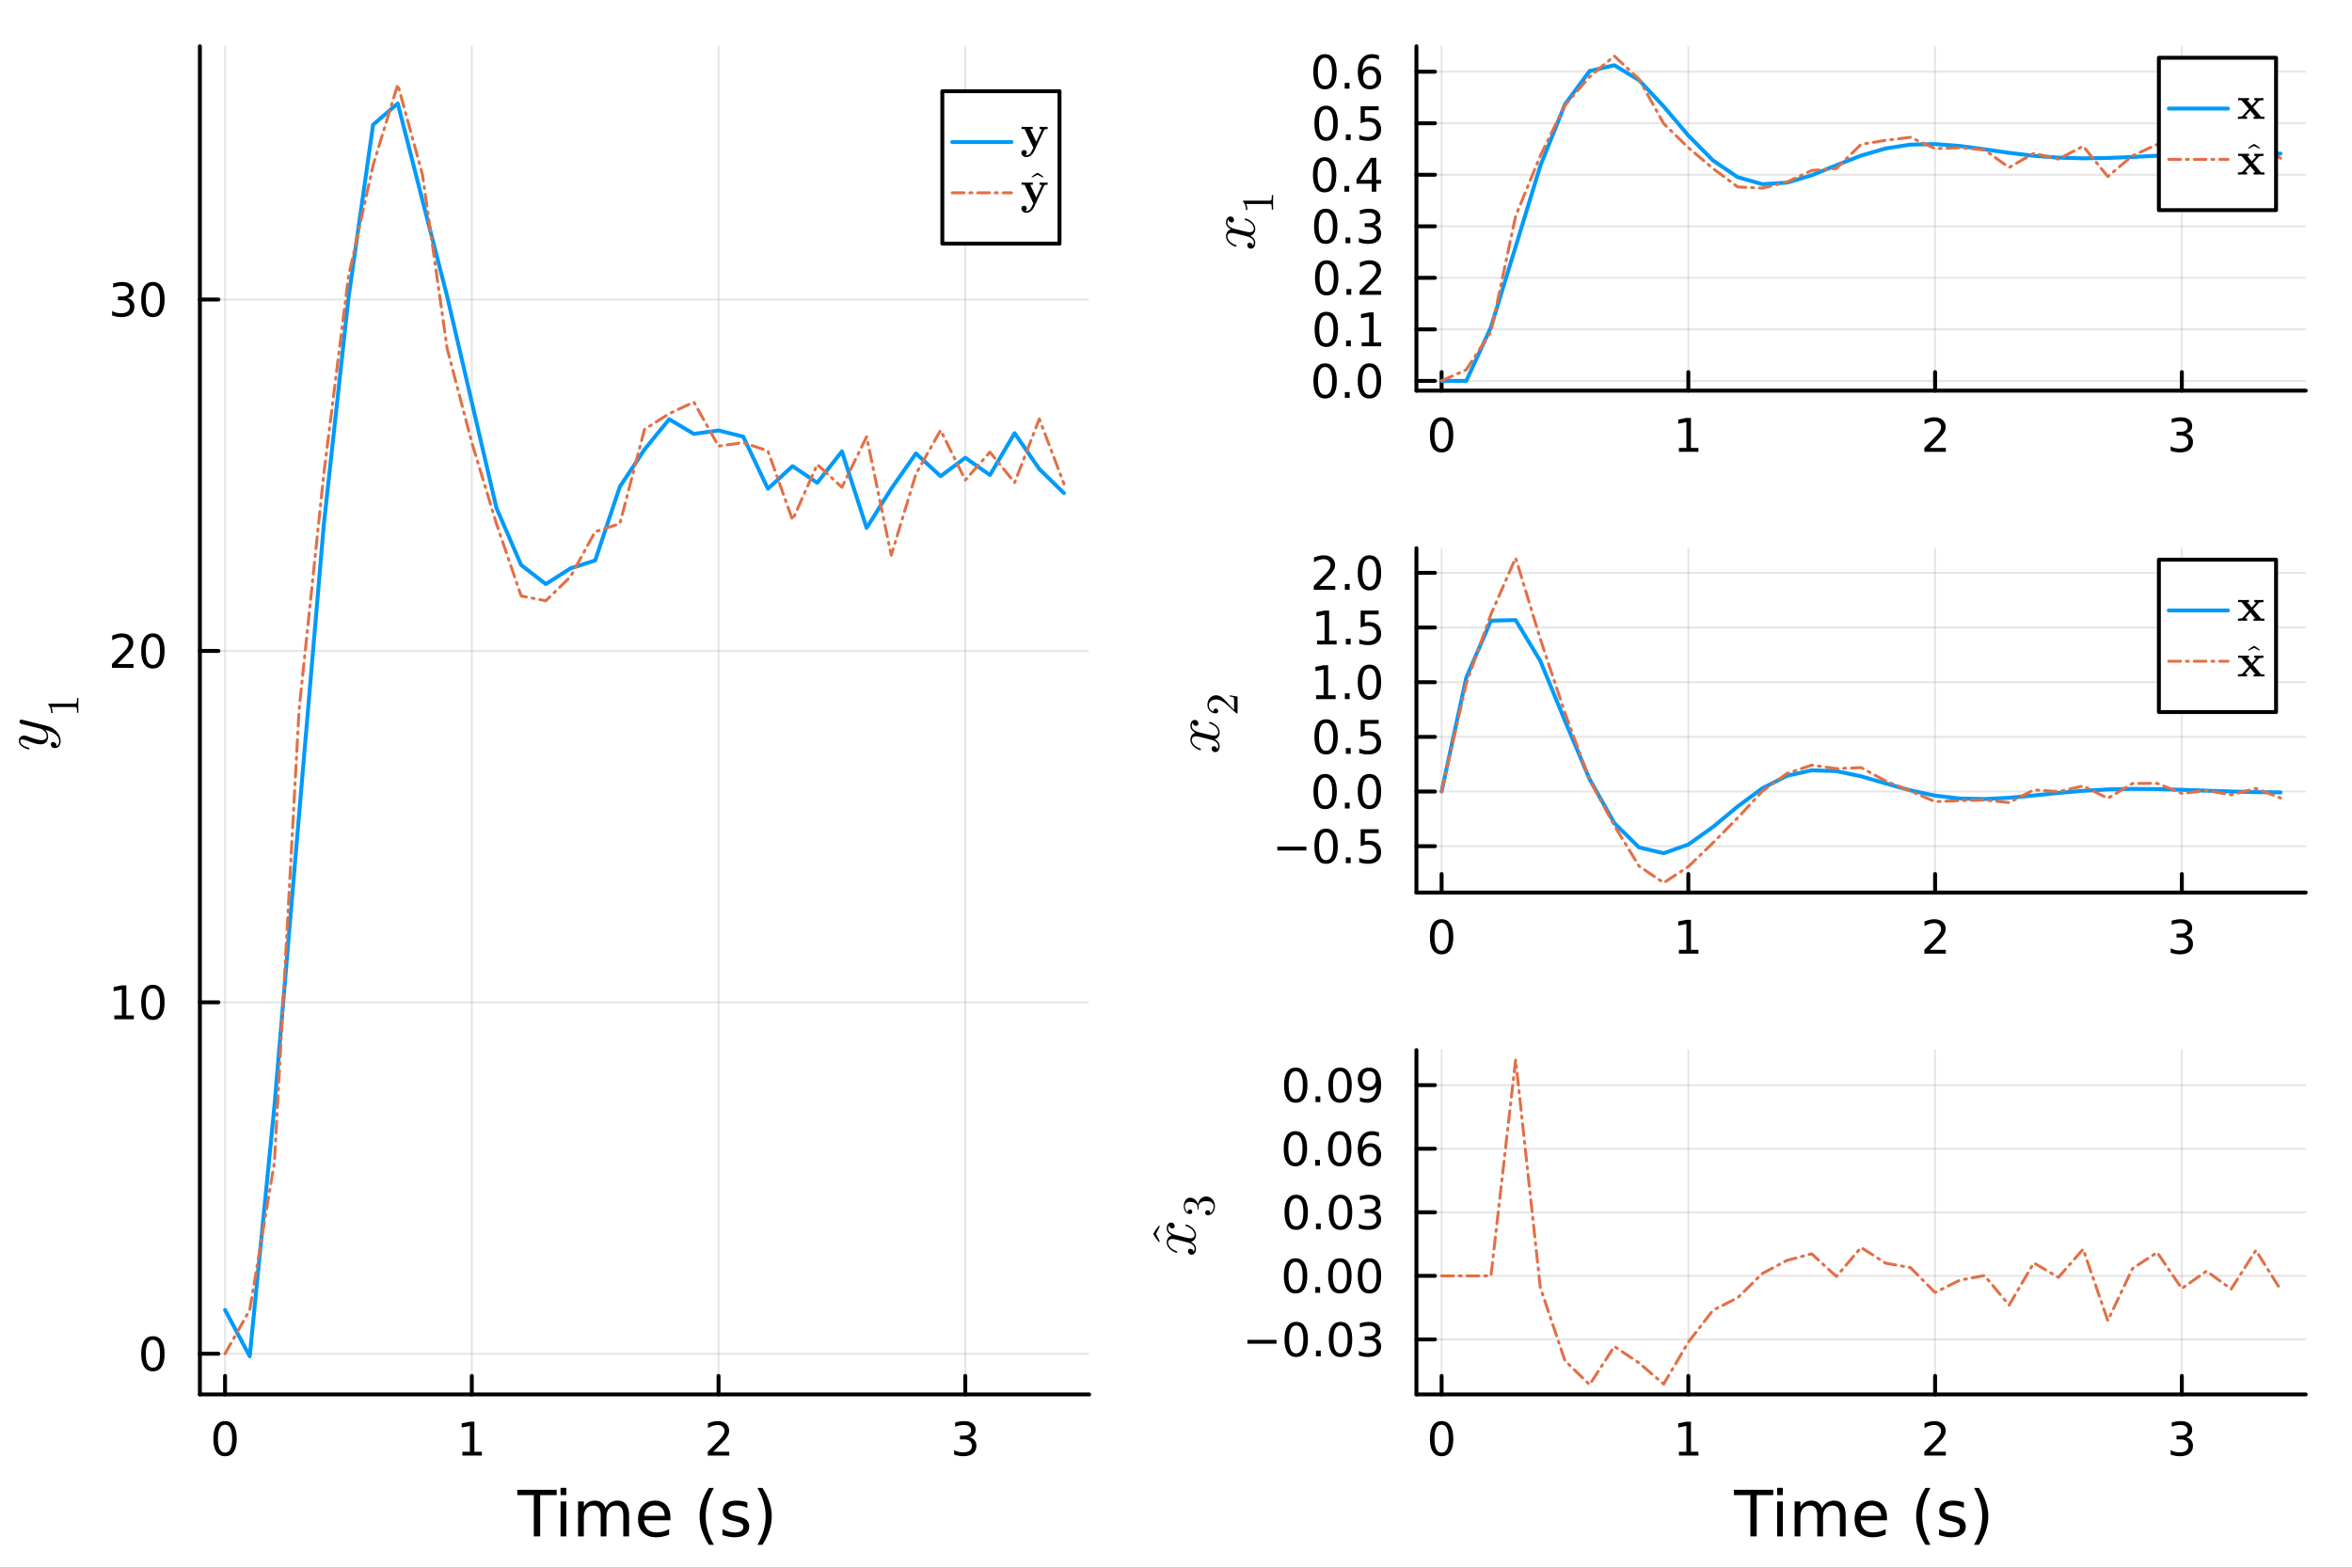 <?xml version="1.0" encoding="utf-8"?>
<svg xmlns="http://www.w3.org/2000/svg" xmlns:xlink="http://www.w3.org/1999/xlink" width="600" height="400" viewBox="0 0 2400 1600">
<rect x="0" y="0" width="2400" height="1600" fill="#333333" stroke="none"/>
<defs>
  <clipPath id="clip520">
    <rect x="0" y="0" width="2400" height="1600"/>
  </clipPath>
</defs>
<path clip-path="url(#clip520)" d="M0 1600 L2400 1600 L2400 0 L0 0  Z" fill="#ffffff" fill-rule="evenodd" fill-opacity="1"/>
<defs>
  <clipPath id="clip521">
    <rect x="480" y="0" width="1681" height="1600"/>
  </clipPath>
</defs>
<path clip-path="url(#clip520)" d="M203.964 1423.18 L1111.38 1423.18 L1111.38 47.244 L203.964 47.244  Z" fill="#ffffff" fill-rule="evenodd" fill-opacity="1"/>
<defs>
  <clipPath id="clip522">
    <rect x="203" y="47" width="908" height="1377"/>
  </clipPath>
</defs>
<polyline clip-path="url(#clip522)" style="stroke:#000000; stroke-linecap:round; stroke-linejoin:round; stroke-width:2; stroke-opacity:0.1; fill:none" points="229.645,1423.18 229.645,47.244 "/>
<polyline clip-path="url(#clip522)" style="stroke:#000000; stroke-linecap:round; stroke-linejoin:round; stroke-width:2; stroke-opacity:0.1; fill:none" points="481.425,1423.18 481.425,47.244 "/>
<polyline clip-path="url(#clip522)" style="stroke:#000000; stroke-linecap:round; stroke-linejoin:round; stroke-width:2; stroke-opacity:0.1; fill:none" points="733.205,1423.18 733.205,47.244 "/>
<polyline clip-path="url(#clip522)" style="stroke:#000000; stroke-linecap:round; stroke-linejoin:round; stroke-width:2; stroke-opacity:0.1; fill:none" points="984.985,1423.18 984.985,47.244 "/>
<polyline clip-path="url(#clip520)" style="stroke:#000000; stroke-linecap:round; stroke-linejoin:round; stroke-width:4; stroke-opacity:1; fill:none" points="203.964,1423.18 1111.38,1423.18 "/>
<polyline clip-path="url(#clip520)" style="stroke:#000000; stroke-linecap:round; stroke-linejoin:round; stroke-width:4; stroke-opacity:1; fill:none" points="229.645,1423.18 229.645,1404.28 "/>
<polyline clip-path="url(#clip520)" style="stroke:#000000; stroke-linecap:round; stroke-linejoin:round; stroke-width:4; stroke-opacity:1; fill:none" points="481.425,1423.18 481.425,1404.28 "/>
<polyline clip-path="url(#clip520)" style="stroke:#000000; stroke-linecap:round; stroke-linejoin:round; stroke-width:4; stroke-opacity:1; fill:none" points="733.205,1423.18 733.205,1404.28 "/>
<polyline clip-path="url(#clip520)" style="stroke:#000000; stroke-linecap:round; stroke-linejoin:round; stroke-width:4; stroke-opacity:1; fill:none" points="984.985,1423.18 984.985,1404.28 "/>
<path clip-path="url(#clip520)" d="M229.645 1454.1 Q226.034 1454.1 224.205 1457.66 Q222.4 1461.2 222.4 1468.33 Q222.4 1475.44 224.205 1479.01 Q226.034 1482.55 229.645 1482.55 Q233.279 1482.55 235.085 1479.01 Q236.914 1475.44 236.914 1468.33 Q236.914 1461.2 235.085 1457.66 Q233.279 1454.1 229.645 1454.1 M229.645 1450.39 Q235.455 1450.39 238.511 1455 Q241.59 1459.58 241.59 1468.33 Q241.59 1477.06 238.511 1481.67 Q235.455 1486.25 229.645 1486.25 Q223.835 1486.25 220.756 1481.67 Q217.701 1477.06 217.701 1468.33 Q217.701 1459.58 220.756 1455 Q223.835 1450.39 229.645 1450.39 Z" fill="#000000" fill-rule="nonzero" fill-opacity="1" /><path clip-path="url(#clip520)" d="M471.807 1481.64 L479.446 1481.64 L479.446 1455.28 L471.136 1456.95 L471.136 1452.69 L479.4 1451.02 L484.076 1451.02 L484.076 1481.64 L491.714 1481.64 L491.714 1485.58 L471.807 1485.58 L471.807 1481.64 Z" fill="#000000" fill-rule="nonzero" fill-opacity="1" /><path clip-path="url(#clip520)" d="M727.858 1481.64 L744.177 1481.64 L744.177 1485.58 L722.233 1485.58 L722.233 1481.64 Q724.895 1478.89 729.478 1474.26 Q734.085 1469.61 735.265 1468.27 Q737.511 1465.74 738.39 1464.01 Q739.293 1462.25 739.293 1460.56 Q739.293 1457.8 737.349 1456.07 Q735.427 1454.33 732.326 1454.33 Q730.127 1454.33 727.673 1455.09 Q725.242 1455.86 722.465 1457.41 L722.465 1452.69 Q725.289 1451.55 727.742 1450.97 Q730.196 1450.39 732.233 1450.39 Q737.603 1450.39 740.798 1453.08 Q743.992 1455.77 743.992 1460.26 Q743.992 1462.39 743.182 1464.31 Q742.395 1466.2 740.288 1468.8 Q739.71 1469.47 736.608 1472.69 Q733.506 1475.88 727.858 1481.64 Z" fill="#000000" fill-rule="nonzero" fill-opacity="1" /><path clip-path="url(#clip520)" d="M989.233 1466.95 Q992.589 1467.66 994.464 1469.93 Q996.362 1472.2 996.362 1475.53 Q996.362 1480.65 992.844 1483.45 Q989.325 1486.25 982.844 1486.25 Q980.668 1486.25 978.353 1485.81 Q976.062 1485.39 973.608 1484.54 L973.608 1480.02 Q975.552 1481.16 977.867 1481.74 Q980.182 1482.32 982.705 1482.32 Q987.103 1482.32 989.395 1480.58 Q991.71 1478.84 991.71 1475.53 Q991.71 1472.48 989.557 1470.77 Q987.427 1469.03 983.608 1469.03 L979.58 1469.03 L979.58 1465.19 L983.793 1465.19 Q987.242 1465.19 989.071 1463.82 Q990.9 1462.43 990.9 1459.84 Q990.9 1457.18 989.001 1455.77 Q987.126 1454.33 983.608 1454.33 Q981.687 1454.33 979.488 1454.75 Q977.289 1455.16 974.65 1456.04 L974.65 1451.88 Q977.312 1451.14 979.626 1450.77 Q981.964 1450.39 984.025 1450.39 Q989.349 1450.39 992.45 1452.83 Q995.552 1455.23 995.552 1459.35 Q995.552 1462.22 993.909 1464.21 Q992.265 1466.18 989.233 1466.95 Z" fill="#000000" fill-rule="nonzero" fill-opacity="1" /><path clip-path="url(#clip520)" d="M527.843 1520.52 L568.042 1520.52 L568.042 1525.93 L551.173 1525.93 L551.173 1568.04 L544.712 1568.04 L544.712 1525.93 L527.843 1525.93 L527.843 1520.52 Z" fill="#000000" fill-rule="nonzero" fill-opacity="1" /><path clip-path="url(#clip520)" d="M571.989 1532.4 L577.845 1532.4 L577.845 1568.04 L571.989 1568.04 L571.989 1532.4 M571.989 1518.52 L577.845 1518.52 L577.845 1525.93 L571.989 1525.93 L571.989 1518.52 Z" fill="#000000" fill-rule="nonzero" fill-opacity="1" /><path clip-path="url(#clip520)" d="M617.854 1539.24 Q620.05 1535.29 623.105 1533.41 Q626.161 1531.54 630.299 1531.54 Q635.869 1531.54 638.892 1535.45 Q641.916 1539.33 641.916 1546.53 L641.916 1568.04 L636.028 1568.04 L636.028 1546.72 Q636.028 1541.59 634.214 1539.11 Q632.399 1536.63 628.675 1536.63 Q624.124 1536.63 621.482 1539.65 Q618.84 1542.68 618.84 1547.9 L618.84 1568.04 L612.952 1568.04 L612.952 1546.72 Q612.952 1541.56 611.138 1539.11 Q609.324 1536.63 605.536 1536.63 Q601.048 1536.63 598.406 1539.68 Q595.765 1542.71 595.765 1547.9 L595.765 1568.04 L589.876 1568.04 L589.876 1532.4 L595.765 1532.4 L595.765 1537.93 Q597.77 1534.66 600.571 1533.1 Q603.372 1531.54 607.223 1531.54 Q611.106 1531.54 613.811 1533.51 Q616.549 1535.48 617.854 1539.24 Z" fill="#000000" fill-rule="nonzero" fill-opacity="1" /><path clip-path="url(#clip520)" d="M684.089 1548.76 L684.089 1551.62 L657.162 1551.62 Q657.544 1557.67 660.79 1560.85 Q664.069 1564 669.893 1564 Q673.267 1564 676.418 1563.17 Q679.601 1562.35 682.72 1560.69 L682.72 1566.23 Q679.569 1567.57 676.259 1568.27 Q672.949 1568.97 669.543 1568.97 Q661.013 1568.97 656.016 1564 Q651.051 1559.04 651.051 1550.57 Q651.051 1541.82 655.761 1536.69 Q660.504 1531.54 668.525 1531.54 Q675.718 1531.54 679.888 1536.18 Q684.089 1540.8 684.089 1548.76 M678.232 1547.04 Q678.169 1542.23 675.527 1539.37 Q672.917 1536.5 668.588 1536.5 Q663.687 1536.5 660.727 1539.27 Q657.799 1542.04 657.353 1547.07 L678.232 1547.04 Z" fill="#000000" fill-rule="nonzero" fill-opacity="1" /><path clip-path="url(#clip520)" d="M728.49 1518.58 Q724.225 1525.9 722.156 1533.06 Q720.087 1540.23 720.087 1547.58 Q720.087 1554.93 722.156 1562.16 Q724.256 1569.35 728.49 1576.64 L723.397 1576.64 Q718.623 1569.16 716.236 1561.93 Q713.88 1554.71 713.88 1547.58 Q713.88 1540.48 716.236 1533.29 Q718.591 1526.09 723.397 1518.58 L728.49 1518.58 Z" fill="#000000" fill-rule="nonzero" fill-opacity="1" /><path clip-path="url(#clip520)" d="M762.578 1533.45 L762.578 1538.98 Q760.095 1537.71 757.422 1537.07 Q754.748 1536.44 751.884 1536.44 Q747.523 1536.44 745.327 1537.77 Q743.163 1539.11 743.163 1541.79 Q743.163 1543.82 744.722 1545 Q746.282 1546.15 750.992 1547.2 L752.998 1547.64 Q759.236 1548.98 761.846 1551.43 Q764.488 1553.85 764.488 1558.21 Q764.488 1563.17 760.541 1566.07 Q756.626 1568.97 749.751 1568.97 Q746.887 1568.97 743.767 1568.39 Q740.68 1567.85 737.243 1566.74 L737.243 1560.69 Q740.489 1562.38 743.64 1563.24 Q746.791 1564.07 749.878 1564.07 Q754.016 1564.07 756.244 1562.66 Q758.472 1561.23 758.472 1558.65 Q758.472 1556.27 756.849 1554.99 Q755.257 1553.72 749.815 1552.54 L747.778 1552.07 Q742.335 1550.92 739.916 1548.56 Q737.497 1546.18 737.497 1542.04 Q737.497 1537.01 741.062 1534.27 Q744.627 1531.54 751.183 1531.54 Q754.43 1531.54 757.295 1532.01 Q760.159 1532.49 762.578 1533.45 Z" fill="#000000" fill-rule="nonzero" fill-opacity="1" /><path clip-path="url(#clip520)" d="M772.89 1518.58 L777.983 1518.58 Q782.757 1526.09 785.113 1533.29 Q787.5 1540.48 787.5 1547.58 Q787.5 1554.71 785.113 1561.93 Q782.757 1569.16 777.983 1576.64 L772.89 1576.64 Q777.124 1569.35 779.193 1562.16 Q781.293 1554.93 781.293 1547.58 Q781.293 1540.23 779.193 1533.06 Q777.124 1525.9 772.89 1518.58 Z" fill="#000000" fill-rule="nonzero" fill-opacity="1" /><polyline clip-path="url(#clip522)" style="stroke:#000000; stroke-linecap:round; stroke-linejoin:round; stroke-width:2; stroke-opacity:0.1; fill:none" points="203.964,1381.64 1111.38,1381.64 "/>
<polyline clip-path="url(#clip522)" style="stroke:#000000; stroke-linecap:round; stroke-linejoin:round; stroke-width:2; stroke-opacity:0.1; fill:none" points="203.964,1022.99 1111.38,1022.99 "/>
<polyline clip-path="url(#clip522)" style="stroke:#000000; stroke-linecap:round; stroke-linejoin:round; stroke-width:2; stroke-opacity:0.1; fill:none" points="203.964,664.346 1111.38,664.346 "/>
<polyline clip-path="url(#clip522)" style="stroke:#000000; stroke-linecap:round; stroke-linejoin:round; stroke-width:2; stroke-opacity:0.1; fill:none" points="203.964,305.698 1111.38,305.698 "/>
<polyline clip-path="url(#clip520)" style="stroke:#000000; stroke-linecap:round; stroke-linejoin:round; stroke-width:4; stroke-opacity:1; fill:none" points="203.964,1423.18 203.964,47.244 "/>
<polyline clip-path="url(#clip520)" style="stroke:#000000; stroke-linecap:round; stroke-linejoin:round; stroke-width:4; stroke-opacity:1; fill:none" points="203.964,1381.64 222.861,1381.64 "/>
<polyline clip-path="url(#clip520)" style="stroke:#000000; stroke-linecap:round; stroke-linejoin:round; stroke-width:4; stroke-opacity:1; fill:none" points="203.964,1022.99 222.861,1022.99 "/>
<polyline clip-path="url(#clip520)" style="stroke:#000000; stroke-linecap:round; stroke-linejoin:round; stroke-width:4; stroke-opacity:1; fill:none" points="203.964,664.346 222.861,664.346 "/>
<polyline clip-path="url(#clip520)" style="stroke:#000000; stroke-linecap:round; stroke-linejoin:round; stroke-width:4; stroke-opacity:1; fill:none" points="203.964,305.698 222.861,305.698 "/>
<path clip-path="url(#clip520)" d="M156.019 1367.44 Q152.408 1367.44 150.579 1371.01 Q148.774 1374.55 148.774 1381.68 Q148.774 1388.78 150.579 1392.35 Q152.408 1395.89 156.019 1395.89 Q159.653 1395.89 161.459 1392.35 Q163.288 1388.78 163.288 1381.68 Q163.288 1374.55 161.459 1371.01 Q159.653 1367.44 156.019 1367.44 M156.019 1363.74 Q161.829 1363.74 164.885 1368.34 Q167.964 1372.93 167.964 1381.68 Q167.964 1390.4 164.885 1395.01 Q161.829 1399.59 156.019 1399.59 Q150.209 1399.59 147.13 1395.01 Q144.075 1390.4 144.075 1381.68 Q144.075 1372.93 147.13 1368.34 Q150.209 1363.74 156.019 1363.74 Z" fill="#000000" fill-rule="nonzero" fill-opacity="1" /><path clip-path="url(#clip520)" d="M116.668 1036.34 L124.306 1036.34 L124.306 1009.97 L115.996 1011.64 L115.996 1007.38 L124.26 1005.71 L128.936 1005.71 L128.936 1036.34 L136.575 1036.34 L136.575 1040.27 L116.668 1040.27 L116.668 1036.34 Z" fill="#000000" fill-rule="nonzero" fill-opacity="1" /><path clip-path="url(#clip520)" d="M156.019 1008.79 Q152.408 1008.79 150.579 1012.36 Q148.774 1015.9 148.774 1023.03 Q148.774 1030.14 150.579 1033.7 Q152.408 1037.24 156.019 1037.24 Q159.653 1037.24 161.459 1033.7 Q163.288 1030.14 163.288 1023.03 Q163.288 1015.9 161.459 1012.36 Q159.653 1008.79 156.019 1008.79 M156.019 1005.09 Q161.829 1005.09 164.885 1009.7 Q167.964 1014.28 167.964 1023.03 Q167.964 1031.76 164.885 1036.36 Q161.829 1040.95 156.019 1040.95 Q150.209 1040.95 147.13 1036.36 Q144.075 1031.76 144.075 1023.03 Q144.075 1014.28 147.13 1009.7 Q150.209 1005.09 156.019 1005.09 Z" fill="#000000" fill-rule="nonzero" fill-opacity="1" /><path clip-path="url(#clip520)" d="M119.885 677.691 L136.204 677.691 L136.204 681.626 L114.26 681.626 L114.26 677.691 Q116.922 674.936 121.505 670.307 Q126.112 665.654 127.292 664.311 Q129.538 661.788 130.417 660.052 Q131.32 658.293 131.32 656.603 Q131.32 653.848 129.376 652.112 Q127.455 650.376 124.353 650.376 Q122.154 650.376 119.7 651.14 Q117.269 651.904 114.492 653.455 L114.492 648.733 Q117.316 647.598 119.769 647.02 Q122.223 646.441 124.26 646.441 Q129.63 646.441 132.825 649.126 Q136.019 651.811 136.019 656.302 Q136.019 658.432 135.209 660.353 Q134.422 662.251 132.316 664.844 Q131.737 665.515 128.635 668.733 Q125.533 671.927 119.885 677.691 Z" fill="#000000" fill-rule="nonzero" fill-opacity="1" /><path clip-path="url(#clip520)" d="M156.019 650.145 Q152.408 650.145 150.579 653.709 Q148.774 657.251 148.774 664.381 Q148.774 671.487 150.579 675.052 Q152.408 678.594 156.019 678.594 Q159.653 678.594 161.459 675.052 Q163.288 671.487 163.288 664.381 Q163.288 657.251 161.459 653.709 Q159.653 650.145 156.019 650.145 M156.019 646.441 Q161.829 646.441 164.885 651.047 Q167.964 655.631 167.964 664.381 Q167.964 673.108 164.885 677.714 Q161.829 682.297 156.019 682.297 Q150.209 682.297 147.13 677.714 Q144.075 673.108 144.075 664.381 Q144.075 655.631 147.13 651.047 Q150.209 646.441 156.019 646.441 Z" fill="#000000" fill-rule="nonzero" fill-opacity="1" /><path clip-path="url(#clip520)" d="M130.024 304.344 Q133.38 305.061 135.255 307.33 Q137.154 309.598 137.154 312.932 Q137.154 318.048 133.635 320.848 Q130.117 323.649 123.635 323.649 Q121.459 323.649 119.144 323.21 Q116.853 322.793 114.399 321.936 L114.399 317.423 Q116.343 318.557 118.658 319.135 Q120.973 319.714 123.496 319.714 Q127.894 319.714 130.186 317.978 Q132.501 316.242 132.501 312.932 Q132.501 309.876 130.348 308.163 Q128.218 306.427 124.399 306.427 L120.371 306.427 L120.371 302.585 L124.584 302.585 Q128.033 302.585 129.862 301.219 Q131.691 299.83 131.691 297.237 Q131.691 294.575 129.792 293.163 Q127.917 291.728 124.399 291.728 Q122.478 291.728 120.279 292.145 Q118.08 292.562 115.441 293.441 L115.441 289.275 Q118.103 288.534 120.418 288.163 Q122.755 287.793 124.816 287.793 Q130.14 287.793 133.242 290.224 Q136.343 292.631 136.343 296.751 Q136.343 299.622 134.7 301.612 Q133.056 303.58 130.024 304.344 Z" fill="#000000" fill-rule="nonzero" fill-opacity="1" /><path clip-path="url(#clip520)" d="M156.019 291.497 Q152.408 291.497 150.579 295.062 Q148.774 298.603 148.774 305.733 Q148.774 312.839 150.579 316.404 Q152.408 319.946 156.019 319.946 Q159.653 319.946 161.459 316.404 Q163.288 312.839 163.288 305.733 Q163.288 298.603 161.459 295.062 Q159.653 291.497 156.019 291.497 M156.019 287.793 Q161.829 287.793 164.885 292.4 Q167.964 296.983 167.964 305.733 Q167.964 314.46 164.885 319.066 Q161.829 323.649 156.019 323.649 Q150.209 323.649 147.13 319.066 Q144.075 314.46 144.075 305.733 Q144.075 296.983 147.13 292.4 Q150.209 287.793 156.019 287.793 Z" fill="#000000" fill-rule="nonzero" fill-opacity="1" /><path clip-path="url(#clip520)" d="M21.718 734.435 Q22.169 734.435 23.232 734.724 L48.416 741.037 Q54.02 742.422 57.949 746.93 Q61.879 751.407 61.879 756.496 Q61.879 759.555 60.236 761.52 Q58.626 763.484 56.146 763.484 Q53.956 763.484 52.893 762.325 Q51.862 761.165 51.862 759.781 Q51.862 759.33 51.991 758.847 Q52.12 758.364 52.668 757.848 Q53.215 757.333 54.149 757.333 Q55.663 757.333 56.854 758.653 Q57.402 759.298 57.531 759.909 Q57.66 760.489 57.66 761.488 Q58.561 761.101 59.173 760.393 Q59.785 759.684 60.011 758.879 Q60.268 758.074 60.333 757.558 Q60.429 757.011 60.429 756.496 Q60.429 752.373 56.275 749.217 Q55.019 748.283 53.763 747.607 Q52.539 746.898 51.025 746.383 Q49.544 745.868 48.739 745.642 Q47.933 745.385 46.098 744.934 Q49.093 747.929 49.093 751.6 Q49.093 753.146 48.674 754.531 Q48.255 755.884 47.386 757.075 Q46.484 758.267 44.906 758.975 Q43.328 759.652 41.235 759.652 Q39.012 759.652 35.985 758.782 Q32.958 757.913 27.386 755.819 Q24.262 754.692 22.748 754.692 Q22.008 754.692 21.557 754.853 Q21.074 755.014 20.913 755.336 Q20.719 755.658 20.687 755.852 Q20.655 756.013 20.655 756.335 Q20.655 758.235 22.587 760.006 Q24.52 761.777 28.835 763.001 Q29.64 763.259 29.834 763.42 Q30.027 763.581 30.027 764.064 Q29.995 764.869 29.351 764.869 Q29.093 764.869 28.095 764.579 Q27.064 764.289 25.55 763.613 Q24.004 762.905 22.62 761.938 Q21.203 760.972 20.204 759.459 Q19.206 757.913 19.206 756.141 Q19.206 753.726 20.784 752.244 Q22.33 750.731 24.616 750.731 Q25.55 750.731 26.388 750.988 Q27.193 751.214 29.351 752.051 Q38.046 755.433 42.297 755.433 Q43.328 755.433 44.197 755.272 Q45.035 755.079 45.872 754.66 Q46.677 754.241 47.16 753.404 Q47.611 752.534 47.611 751.343 Q47.611 749.829 46.903 748.412 Q46.162 746.963 45.164 746.061 Q44.165 745.127 43.328 744.579 Q42.458 744 42.008 743.871 L30.156 740.908 L24.874 739.588 Q22.008 738.976 21.299 738.686 Q20.623 738.299 20.269 737.623 Q19.914 736.947 19.914 736.367 Q19.914 735.562 20.397 735.014 Q20.881 734.435 21.718 734.435 Z" fill="#000000" fill-rule="nonzero" fill-opacity="1" /><path clip-path="url(#clip520)" d="M53.665 727.689 L52.222 727.689 Q52.222 722.143 49.269 719.28 Q49.269 718.491 49.449 718.355 Q49.63 718.22 50.464 718.22 L76.367 718.22 Q77.742 718.22 78.171 717.544 Q78.599 716.867 78.599 713.914 L78.599 712.449 L80.019 712.449 Q79.884 714.072 79.884 719.933 Q79.884 725.795 80.019 727.395 L78.599 727.395 L78.599 725.93 Q78.599 723.022 78.193 722.323 Q77.765 721.624 76.367 721.624 L52.448 721.624 Q53.665 724.036 53.665 727.689 Z" fill="#000000" fill-rule="nonzero" fill-opacity="1" /><polyline clip-path="url(#clip522)" style="stroke:#009af9; stroke-linecap:round; stroke-linejoin:round; stroke-width:4; stroke-opacity:1; fill:none" points="229.645,1336.93 254.823,1384.24 280.001,1129.27 305.179,831.556 330.357,536.195 355.535,304.666 380.713,127.285 405.891,105.627 431.069,204.39 456.247,302.375 481.425,410.5 506.603,518.509 531.781,576.692 556.959,596.131 582.137,580.065 607.315,572.009 632.493,496.759 657.671,458.721 682.849,427.877 708.027,442.856 733.205,439.324 758.383,445.627 783.561,498.822 808.739,475.746 833.917,492.728 859.095,460.677 884.273,538.795 909.451,498.808 934.629,462.771 959.807,486.022 984.985,467.199 1010.16,484.784 1035.34,442.099 1060.52,478.705 1085.7,503.3 "/>
<polyline clip-path="url(#clip522)" style="stroke:#e26f46; stroke-linecap:round; stroke-linejoin:round; stroke-width:3; stroke-opacity:1; fill:none" stroke-dasharray="12, 6, 2, 6" points="229.645,1381.64 254.823,1336.94 280.001,1186.39 305.179,724.416 330.357,484.124 355.535,282.481 380.713,168.656 405.891,86.186 431.069,178.194 456.247,355.594 481.425,451.619 506.603,534.579 531.781,608.229 556.959,613.154 582.137,588.564 607.315,542.584 632.493,534.519 657.671,438.184 682.849,422.241 708.027,410.353 733.205,455.348 758.383,451.737 783.561,460.188 808.739,530.755 833.917,474.005 859.095,497.34 884.273,445.738 909.451,566.638 934.629,483.714 959.807,439.038 984.985,489.918 1010.16,461.413 1035.34,492.527 1060.52,427.532 1085.7,493.842 "/>
<path clip-path="url(#clip520)" d="M961.561 248.629 L1081.13 248.629 L1081.13 93.109 L961.561 93.109  Z" fill="#ffffff" fill-rule="evenodd" fill-opacity="1"/>
<polyline clip-path="url(#clip520)" style="stroke:#000000; stroke-linecap:round; stroke-linejoin:round; stroke-width:4; stroke-opacity:1; fill:none" points="961.561,248.629 1081.13,248.629 1081.13,93.109 961.561,93.109 961.561,248.629 "/>
<polyline clip-path="url(#clip520)" style="stroke:#009af9; stroke-linecap:round; stroke-linejoin:round; stroke-width:4; stroke-opacity:1; fill:none" points="971.643,144.949 1032.14,144.949 "/>
<path clip-path="url(#clip520)" d="M1068.99 131.687 Q1067.52 131.687 1066.77 131.828 Q1066.02 131.945 1065.83 132.109 Q1065.64 132.273 1065.43 132.695 L1055.13 154.618 Q1054.02 156.96 1051.96 158.647 Q1049.93 160.333 1047.35 160.333 Q1045.19 160.333 1043.7 159.021 Q1042.22 157.733 1042.22 155.906 Q1042.22 154.595 1043.04 153.845 Q1043.86 153.119 1044.96 153.119 Q1046.18 153.119 1046.95 153.892 Q1047.75 154.665 1047.75 155.859 Q1047.75 156.632 1047.42 157.218 Q1047.09 157.827 1046.79 158.038 Q1046.51 158.272 1046.2 158.412 Q1046.69 158.6 1047.35 158.6 Q1048.33 158.6 1049.18 158.202 Q1050.04 157.827 1050.61 157.312 Q1051.19 156.82 1051.78 155.93 Q1052.36 155.063 1052.64 154.501 Q1052.92 153.962 1053.35 153.025 L1054.45 150.73 L1045.48 131.687 L1042.41 131.687 L1042.41 129.439 L1047.89 129.579 L1053.84 129.439 L1053.84 131.687 L1051.24 131.687 L1057.33 144.64 L1062.86 132.835 L1063.09 132.273 Q1063.09 132.015 1062.53 131.875 Q1061.97 131.711 1061.4 131.711 L1060.84 131.687 L1060.84 129.439 L1065.2 129.579 Q1067.26 129.579 1068.99 129.439 L1068.99 131.687 Z" fill="#000000" fill-rule="nonzero" fill-opacity="1" /><polyline clip-path="url(#clip520)" style="stroke:#e26f46; stroke-linecap:round; stroke-linejoin:round; stroke-width:3; stroke-opacity:1; fill:none" stroke-dasharray="12, 6, 2, 6" points="971.643,196.789 1032.14,196.789 "/>
<path clip-path="url(#clip520)" d="M1064.81 180.509 L1064.4 181.181 Q1061.85 180.083 1058.69 178.328 Q1055.53 180.083 1052.98 181.181 L1052.59 180.509 Q1055.36 178.099 1058.69 176.246 Q1062.05 178.115 1064.81 180.509 Z" fill="#000000" fill-rule="nonzero" fill-opacity="1" /><path clip-path="url(#clip520)" d="M1068.99 188.532 Q1067.52 188.532 1066.77 188.672 Q1066.02 188.79 1065.83 188.954 Q1065.64 189.118 1065.43 189.539 L1055.13 211.463 Q1054.02 213.805 1051.96 215.491 Q1049.93 217.178 1047.35 217.178 Q1045.19 217.178 1043.7 215.866 Q1042.22 214.578 1042.22 212.751 Q1042.22 211.439 1043.04 210.69 Q1043.86 209.963 1044.96 209.963 Q1046.18 209.963 1046.95 210.736 Q1047.75 211.509 1047.75 212.704 Q1047.75 213.477 1047.42 214.062 Q1047.09 214.671 1046.79 214.882 Q1046.51 215.116 1046.2 215.257 Q1046.69 215.444 1047.35 215.444 Q1048.33 215.444 1049.18 215.046 Q1050.04 214.671 1050.61 214.156 Q1051.19 213.664 1051.78 212.774 Q1052.36 211.908 1052.64 211.345 Q1052.92 210.807 1053.35 209.87 L1054.45 207.574 L1045.48 188.532 L1042.41 188.532 L1042.41 186.283 L1047.89 186.424 L1053.84 186.283 L1053.84 188.532 L1051.24 188.532 L1057.33 201.485 L1062.86 189.68 L1063.09 189.118 Q1063.09 188.86 1062.53 188.719 Q1061.97 188.555 1061.4 188.555 L1060.84 188.532 L1060.84 186.283 L1065.2 186.424 Q1067.26 186.424 1068.99 186.283 L1068.99 188.532 Z" fill="#000000" fill-rule="nonzero" fill-opacity="1" /><path clip-path="url(#clip520)" d="M1445.34 398.692 L2352.76 398.692 L2352.76 47.244 L1445.34 47.244  Z" fill="#ffffff" fill-rule="evenodd" fill-opacity="1"/>
<defs>
  <clipPath id="clip523">
    <rect x="1445" y="47" width="908" height="352"/>
  </clipPath>
</defs>
<polyline clip-path="url(#clip523)" style="stroke:#000000; stroke-linecap:round; stroke-linejoin:round; stroke-width:2; stroke-opacity:0.1; fill:none" points="1471.02,398.692 1471.02,47.244 "/>
<polyline clip-path="url(#clip523)" style="stroke:#000000; stroke-linecap:round; stroke-linejoin:round; stroke-width:2; stroke-opacity:0.1; fill:none" points="1722.8,398.692 1722.8,47.244 "/>
<polyline clip-path="url(#clip523)" style="stroke:#000000; stroke-linecap:round; stroke-linejoin:round; stroke-width:2; stroke-opacity:0.1; fill:none" points="1974.58,398.692 1974.58,47.244 "/>
<polyline clip-path="url(#clip523)" style="stroke:#000000; stroke-linecap:round; stroke-linejoin:round; stroke-width:2; stroke-opacity:0.1; fill:none" points="2226.36,398.692 2226.36,47.244 "/>
<polyline clip-path="url(#clip520)" style="stroke:#000000; stroke-linecap:round; stroke-linejoin:round; stroke-width:4; stroke-opacity:1; fill:none" points="1445.34,398.692 2352.76,398.692 "/>
<polyline clip-path="url(#clip520)" style="stroke:#000000; stroke-linecap:round; stroke-linejoin:round; stroke-width:4; stroke-opacity:1; fill:none" points="1471.02,398.692 1471.02,379.794 "/>
<polyline clip-path="url(#clip520)" style="stroke:#000000; stroke-linecap:round; stroke-linejoin:round; stroke-width:4; stroke-opacity:1; fill:none" points="1722.8,398.692 1722.8,379.794 "/>
<polyline clip-path="url(#clip520)" style="stroke:#000000; stroke-linecap:round; stroke-linejoin:round; stroke-width:4; stroke-opacity:1; fill:none" points="1974.58,398.692 1974.58,379.794 "/>
<polyline clip-path="url(#clip520)" style="stroke:#000000; stroke-linecap:round; stroke-linejoin:round; stroke-width:4; stroke-opacity:1; fill:none" points="2226.36,398.692 2226.36,379.794 "/>
<path clip-path="url(#clip520)" d="M1471.02 429.611 Q1467.41 429.611 1465.58 433.175 Q1463.78 436.717 1463.78 443.847 Q1463.78 450.953 1465.58 454.518 Q1467.41 458.059 1471.02 458.059 Q1474.66 458.059 1476.46 454.518 Q1478.29 450.953 1478.29 443.847 Q1478.29 436.717 1476.46 433.175 Q1474.66 429.611 1471.02 429.611 M1471.02 425.907 Q1476.83 425.907 1479.89 430.513 Q1482.97 435.097 1482.97 443.847 Q1482.97 452.573 1479.89 457.18 Q1476.83 461.763 1471.02 461.763 Q1465.21 461.763 1462.13 457.18 Q1459.08 452.573 1459.08 443.847 Q1459.08 435.097 1462.13 430.513 Q1465.21 425.907 1471.02 425.907 Z" fill="#000000" fill-rule="nonzero" fill-opacity="1" /><path clip-path="url(#clip520)" d="M1713.18 457.157 L1720.82 457.157 L1720.82 430.791 L1712.51 432.458 L1712.51 428.199 L1720.78 426.532 L1725.45 426.532 L1725.45 457.157 L1733.09 457.157 L1733.09 461.092 L1713.18 461.092 L1713.18 457.157 Z" fill="#000000" fill-rule="nonzero" fill-opacity="1" /><path clip-path="url(#clip520)" d="M1969.24 457.157 L1985.55 457.157 L1985.55 461.092 L1963.61 461.092 L1963.61 457.157 Q1966.27 454.402 1970.86 449.772 Q1975.46 445.12 1976.64 443.777 Q1978.89 441.254 1979.77 439.518 Q1980.67 437.759 1980.67 436.069 Q1980.67 433.314 1978.73 431.578 Q1976.8 429.842 1973.7 429.842 Q1971.5 429.842 1969.05 430.606 Q1966.62 431.37 1963.84 432.921 L1963.84 428.199 Q1966.67 427.064 1969.12 426.486 Q1971.57 425.907 1973.61 425.907 Q1978.98 425.907 1982.17 428.592 Q1985.37 431.277 1985.37 435.768 Q1985.37 437.898 1984.56 439.819 Q1983.77 441.717 1981.67 444.31 Q1981.09 444.981 1977.99 448.198 Q1974.88 451.393 1969.24 457.157 Z" fill="#000000" fill-rule="nonzero" fill-opacity="1" /><path clip-path="url(#clip520)" d="M2230.61 442.458 Q2233.97 443.175 2235.84 445.444 Q2237.74 447.712 2237.74 451.046 Q2237.74 456.161 2234.22 458.962 Q2230.7 461.763 2224.22 461.763 Q2222.05 461.763 2219.73 461.323 Q2217.44 460.907 2214.99 460.05 L2214.99 455.536 Q2216.93 456.671 2219.24 457.249 Q2221.56 457.828 2224.08 457.828 Q2228.48 457.828 2230.77 456.092 Q2233.09 454.356 2233.09 451.046 Q2233.09 447.99 2230.93 446.277 Q2228.8 444.541 2224.99 444.541 L2220.96 444.541 L2220.96 440.698 L2225.17 440.698 Q2228.62 440.698 2230.45 439.333 Q2232.28 437.944 2232.28 435.351 Q2232.28 432.689 2230.38 431.277 Q2228.5 429.842 2224.99 429.842 Q2223.06 429.842 2220.86 430.259 Q2218.67 430.675 2216.03 431.555 L2216.03 427.388 Q2218.69 426.648 2221 426.277 Q2223.34 425.907 2225.4 425.907 Q2230.73 425.907 2233.83 428.337 Q2236.93 430.745 2236.93 434.865 Q2236.93 437.736 2235.29 439.726 Q2233.64 441.694 2230.61 442.458 Z" fill="#000000" fill-rule="nonzero" fill-opacity="1" /><polyline clip-path="url(#clip523)" style="stroke:#000000; stroke-linecap:round; stroke-linejoin:round; stroke-width:2; stroke-opacity:0.1; fill:none" points="1445.34,388.745 2352.76,388.745 "/>
<polyline clip-path="url(#clip523)" style="stroke:#000000; stroke-linecap:round; stroke-linejoin:round; stroke-width:2; stroke-opacity:0.1; fill:none" points="1445.34,336.153 2352.76,336.153 "/>
<polyline clip-path="url(#clip523)" style="stroke:#000000; stroke-linecap:round; stroke-linejoin:round; stroke-width:2; stroke-opacity:0.1; fill:none" points="1445.34,283.56 2352.76,283.56 "/>
<polyline clip-path="url(#clip523)" style="stroke:#000000; stroke-linecap:round; stroke-linejoin:round; stroke-width:2; stroke-opacity:0.1; fill:none" points="1445.34,230.968 2352.76,230.968 "/>
<polyline clip-path="url(#clip523)" style="stroke:#000000; stroke-linecap:round; stroke-linejoin:round; stroke-width:2; stroke-opacity:0.1; fill:none" points="1445.34,178.376 2352.76,178.376 "/>
<polyline clip-path="url(#clip523)" style="stroke:#000000; stroke-linecap:round; stroke-linejoin:round; stroke-width:2; stroke-opacity:0.1; fill:none" points="1445.34,125.783 2352.76,125.783 "/>
<polyline clip-path="url(#clip523)" style="stroke:#000000; stroke-linecap:round; stroke-linejoin:round; stroke-width:2; stroke-opacity:0.1; fill:none" points="1445.34,73.191 2352.76,73.191 "/>
<polyline clip-path="url(#clip520)" style="stroke:#000000; stroke-linecap:round; stroke-linejoin:round; stroke-width:4; stroke-opacity:1; fill:none" points="1445.34,398.692 1445.34,47.244 "/>
<polyline clip-path="url(#clip520)" style="stroke:#000000; stroke-linecap:round; stroke-linejoin:round; stroke-width:4; stroke-opacity:1; fill:none" points="1445.34,388.745 1464.24,388.745 "/>
<polyline clip-path="url(#clip520)" style="stroke:#000000; stroke-linecap:round; stroke-linejoin:round; stroke-width:4; stroke-opacity:1; fill:none" points="1445.34,336.153 1464.24,336.153 "/>
<polyline clip-path="url(#clip520)" style="stroke:#000000; stroke-linecap:round; stroke-linejoin:round; stroke-width:4; stroke-opacity:1; fill:none" points="1445.34,283.56 1464.24,283.56 "/>
<polyline clip-path="url(#clip520)" style="stroke:#000000; stroke-linecap:round; stroke-linejoin:round; stroke-width:4; stroke-opacity:1; fill:none" points="1445.34,230.968 1464.24,230.968 "/>
<polyline clip-path="url(#clip520)" style="stroke:#000000; stroke-linecap:round; stroke-linejoin:round; stroke-width:4; stroke-opacity:1; fill:none" points="1445.34,178.376 1464.24,178.376 "/>
<polyline clip-path="url(#clip520)" style="stroke:#000000; stroke-linecap:round; stroke-linejoin:round; stroke-width:4; stroke-opacity:1; fill:none" points="1445.34,125.783 1464.24,125.783 "/>
<polyline clip-path="url(#clip520)" style="stroke:#000000; stroke-linecap:round; stroke-linejoin:round; stroke-width:4; stroke-opacity:1; fill:none" points="1445.34,73.191 1464.24,73.191 "/>
<path clip-path="url(#clip520)" d="M1352.17 374.544 Q1348.55 374.544 1346.73 378.109 Q1344.92 381.65 1344.92 388.78 Q1344.92 395.886 1346.73 399.451 Q1348.55 402.993 1352.17 402.993 Q1355.8 402.993 1357.6 399.451 Q1359.43 395.886 1359.43 388.78 Q1359.43 381.65 1357.6 378.109 Q1355.8 374.544 1352.17 374.544 M1352.17 370.84 Q1357.98 370.84 1361.03 375.447 Q1364.11 380.03 1364.11 388.78 Q1364.11 397.507 1361.03 402.113 Q1357.98 406.697 1352.17 406.697 Q1346.35 406.697 1343.28 402.113 Q1340.22 397.507 1340.22 388.78 Q1340.22 380.03 1343.28 375.447 Q1346.35 370.84 1352.17 370.84 Z" fill="#000000" fill-rule="nonzero" fill-opacity="1" /><path clip-path="url(#clip520)" d="M1372.33 400.146 L1377.21 400.146 L1377.21 406.025 L1372.33 406.025 L1372.33 400.146 Z" fill="#000000" fill-rule="nonzero" fill-opacity="1" /><path clip-path="url(#clip520)" d="M1397.4 374.544 Q1393.79 374.544 1391.96 378.109 Q1390.15 381.65 1390.15 388.78 Q1390.15 395.886 1391.96 399.451 Q1393.79 402.993 1397.4 402.993 Q1401.03 402.993 1402.84 399.451 Q1404.66 395.886 1404.66 388.78 Q1404.66 381.65 1402.84 378.109 Q1401.03 374.544 1397.4 374.544 M1397.4 370.84 Q1403.21 370.84 1406.26 375.447 Q1409.34 380.03 1409.34 388.78 Q1409.34 397.507 1406.26 402.113 Q1403.21 406.697 1397.4 406.697 Q1391.59 406.697 1388.51 402.113 Q1385.45 397.507 1385.45 388.78 Q1385.45 380.03 1388.51 375.447 Q1391.59 370.84 1397.4 370.84 Z" fill="#000000" fill-rule="nonzero" fill-opacity="1" /><path clip-path="url(#clip520)" d="M1353.39 321.951 Q1349.78 321.951 1347.95 325.516 Q1346.15 329.058 1346.15 336.188 Q1346.15 343.294 1347.95 346.859 Q1349.78 350.4 1353.39 350.4 Q1357.03 350.4 1358.83 346.859 Q1360.66 343.294 1360.66 336.188 Q1360.66 329.058 1358.83 325.516 Q1357.03 321.951 1353.39 321.951 M1353.39 318.248 Q1359.2 318.248 1362.26 322.854 Q1365.34 327.438 1365.34 336.188 Q1365.34 344.914 1362.26 349.521 Q1359.2 354.104 1353.39 354.104 Q1347.58 354.104 1344.5 349.521 Q1341.45 344.914 1341.45 336.188 Q1341.45 327.438 1344.5 322.854 Q1347.58 318.248 1353.39 318.248 Z" fill="#000000" fill-rule="nonzero" fill-opacity="1" /><path clip-path="url(#clip520)" d="M1373.55 347.553 L1378.44 347.553 L1378.44 353.433 L1373.55 353.433 L1373.55 347.553 Z" fill="#000000" fill-rule="nonzero" fill-opacity="1" /><path clip-path="url(#clip520)" d="M1389.43 349.498 L1397.07 349.498 L1397.07 323.132 L1388.76 324.799 L1388.76 320.539 L1397.03 318.873 L1401.7 318.873 L1401.7 349.498 L1409.34 349.498 L1409.34 353.433 L1389.43 353.433 L1389.43 349.498 Z" fill="#000000" fill-rule="nonzero" fill-opacity="1" /><path clip-path="url(#clip520)" d="M1353.76 269.359 Q1350.15 269.359 1348.32 272.924 Q1346.52 276.466 1346.52 283.595 Q1346.52 290.702 1348.32 294.266 Q1350.15 297.808 1353.76 297.808 Q1357.4 297.808 1359.2 294.266 Q1361.03 290.702 1361.03 283.595 Q1361.03 276.466 1359.2 272.924 Q1357.4 269.359 1353.76 269.359 M1353.76 265.655 Q1359.57 265.655 1362.63 270.262 Q1365.71 274.845 1365.71 283.595 Q1365.71 292.322 1362.63 296.928 Q1359.57 301.512 1353.76 301.512 Q1347.95 301.512 1344.87 296.928 Q1341.82 292.322 1341.82 283.595 Q1341.82 274.845 1344.87 270.262 Q1347.95 265.655 1353.76 265.655 Z" fill="#000000" fill-rule="nonzero" fill-opacity="1" /><path clip-path="url(#clip520)" d="M1373.92 294.961 L1378.81 294.961 L1378.81 300.84 L1373.92 300.84 L1373.92 294.961 Z" fill="#000000" fill-rule="nonzero" fill-opacity="1" /><path clip-path="url(#clip520)" d="M1393.02 296.905 L1409.34 296.905 L1409.34 300.84 L1387.4 300.84 L1387.4 296.905 Q1390.06 294.151 1394.64 289.521 Q1399.25 284.868 1400.43 283.526 Q1402.67 281.003 1403.55 279.266 Q1404.46 277.507 1404.46 275.817 Q1404.46 273.063 1402.51 271.327 Q1400.59 269.591 1397.49 269.591 Q1395.29 269.591 1392.84 270.354 Q1390.41 271.118 1387.63 272.669 L1387.63 267.947 Q1390.45 266.813 1392.91 266.234 Q1395.36 265.655 1397.4 265.655 Q1402.77 265.655 1405.96 268.341 Q1409.16 271.026 1409.16 275.516 Q1409.16 277.646 1408.35 279.567 Q1407.56 281.465 1405.45 284.058 Q1404.87 284.729 1401.77 287.947 Q1398.67 291.141 1393.02 296.905 Z" fill="#000000" fill-rule="nonzero" fill-opacity="1" /><path clip-path="url(#clip520)" d="M1352.81 216.767 Q1349.2 216.767 1347.37 220.331 Q1345.57 223.873 1345.57 231.003 Q1345.57 238.109 1347.37 241.674 Q1349.2 245.216 1352.81 245.216 Q1356.45 245.216 1358.25 241.674 Q1360.08 238.109 1360.08 231.003 Q1360.08 223.873 1358.25 220.331 Q1356.45 216.767 1352.81 216.767 M1352.81 213.063 Q1358.62 213.063 1361.68 217.669 Q1364.76 222.253 1364.76 231.003 Q1364.76 239.729 1361.68 244.336 Q1358.62 248.919 1352.81 248.919 Q1347 248.919 1343.92 244.336 Q1340.87 239.729 1340.87 231.003 Q1340.87 222.253 1343.92 217.669 Q1347 213.063 1352.81 213.063 Z" fill="#000000" fill-rule="nonzero" fill-opacity="1" /><path clip-path="url(#clip520)" d="M1372.98 242.368 L1377.86 242.368 L1377.86 248.248 L1372.98 248.248 L1372.98 242.368 Z" fill="#000000" fill-rule="nonzero" fill-opacity="1" /><path clip-path="url(#clip520)" d="M1402.21 229.614 Q1405.57 230.331 1407.44 232.6 Q1409.34 234.868 1409.34 238.202 Q1409.34 243.317 1405.82 246.118 Q1402.3 248.919 1395.82 248.919 Q1393.65 248.919 1391.33 248.479 Q1389.04 248.063 1386.59 247.206 L1386.59 242.692 Q1388.53 243.827 1390.85 244.405 Q1393.16 244.984 1395.68 244.984 Q1400.08 244.984 1402.37 243.248 Q1404.69 241.512 1404.69 238.202 Q1404.69 235.146 1402.54 233.433 Q1400.41 231.697 1396.59 231.697 L1392.56 231.697 L1392.56 227.855 L1396.77 227.855 Q1400.22 227.855 1402.05 226.489 Q1403.88 225.1 1403.88 222.507 Q1403.88 219.845 1401.98 218.433 Q1400.1 216.998 1396.59 216.998 Q1394.66 216.998 1392.47 217.415 Q1390.27 217.831 1387.63 218.711 L1387.63 214.544 Q1390.29 213.804 1392.6 213.433 Q1394.94 213.063 1397 213.063 Q1402.33 213.063 1405.43 215.494 Q1408.53 217.901 1408.53 222.021 Q1408.53 224.892 1406.89 226.882 Q1405.24 228.85 1402.21 229.614 Z" fill="#000000" fill-rule="nonzero" fill-opacity="1" /><path clip-path="url(#clip520)" d="M1351.68 164.174 Q1348.07 164.174 1346.24 167.739 Q1344.43 171.281 1344.43 178.41 Q1344.43 185.517 1346.24 189.082 Q1348.07 192.623 1351.68 192.623 Q1355.31 192.623 1357.12 189.082 Q1358.95 185.517 1358.95 178.41 Q1358.95 171.281 1357.12 167.739 Q1355.31 164.174 1351.68 164.174 M1351.68 160.471 Q1357.49 160.471 1360.54 165.077 Q1363.62 169.66 1363.62 178.41 Q1363.62 187.137 1360.54 191.744 Q1357.49 196.327 1351.68 196.327 Q1345.87 196.327 1342.79 191.744 Q1339.73 187.137 1339.73 178.41 Q1339.73 169.66 1342.79 165.077 Q1345.87 160.471 1351.68 160.471 Z" fill="#000000" fill-rule="nonzero" fill-opacity="1" /><path clip-path="url(#clip520)" d="M1371.84 189.776 L1376.73 189.776 L1376.73 195.656 L1371.84 195.656 L1371.84 189.776 Z" fill="#000000" fill-rule="nonzero" fill-opacity="1" /><path clip-path="url(#clip520)" d="M1399.76 165.17 L1387.95 183.619 L1399.76 183.619 L1399.76 165.17 M1398.53 161.096 L1404.41 161.096 L1404.41 183.619 L1409.34 183.619 L1409.34 187.507 L1404.41 187.507 L1404.41 195.656 L1399.76 195.656 L1399.76 187.507 L1384.16 187.507 L1384.16 182.994 L1398.53 161.096 Z" fill="#000000" fill-rule="nonzero" fill-opacity="1" /><path clip-path="url(#clip520)" d="M1353.16 111.582 Q1349.55 111.582 1347.72 115.147 Q1345.92 118.688 1345.92 125.818 Q1345.92 132.924 1347.72 136.489 Q1349.55 140.031 1353.16 140.031 Q1356.79 140.031 1358.6 136.489 Q1360.43 132.924 1360.43 125.818 Q1360.43 118.688 1358.6 115.147 Q1356.79 111.582 1353.16 111.582 M1353.16 107.878 Q1358.97 107.878 1362.03 112.485 Q1365.1 117.068 1365.1 125.818 Q1365.1 134.545 1362.03 139.151 Q1358.97 143.734 1353.16 143.734 Q1347.35 143.734 1344.27 139.151 Q1341.22 134.545 1341.22 125.818 Q1341.22 117.068 1344.27 112.485 Q1347.35 107.878 1353.16 107.878 Z" fill="#000000" fill-rule="nonzero" fill-opacity="1" /><path clip-path="url(#clip520)" d="M1373.32 137.184 L1378.21 137.184 L1378.21 143.063 L1373.32 143.063 L1373.32 137.184 Z" fill="#000000" fill-rule="nonzero" fill-opacity="1" /><path clip-path="url(#clip520)" d="M1388.44 108.503 L1406.79 108.503 L1406.79 112.438 L1392.72 112.438 L1392.72 120.91 Q1393.74 120.563 1394.76 120.401 Q1395.78 120.216 1396.79 120.216 Q1402.58 120.216 1405.96 123.387 Q1409.34 126.559 1409.34 131.975 Q1409.34 137.554 1405.87 140.656 Q1402.4 143.734 1396.08 143.734 Q1393.9 143.734 1391.63 143.364 Q1389.39 142.994 1386.98 142.253 L1386.98 137.554 Q1389.06 138.688 1391.29 139.244 Q1393.51 139.799 1395.98 139.799 Q1399.99 139.799 1402.33 137.693 Q1404.66 135.586 1404.66 131.975 Q1404.66 128.364 1402.33 126.258 Q1399.99 124.151 1395.98 124.151 Q1394.11 124.151 1392.23 124.568 Q1390.38 124.985 1388.44 125.864 L1388.44 108.503 Z" fill="#000000" fill-rule="nonzero" fill-opacity="1" /><path clip-path="url(#clip520)" d="M1352 58.989 Q1348.39 58.989 1346.56 62.554 Q1344.76 66.096 1344.76 73.225 Q1344.76 80.332 1346.56 83.897 Q1348.39 87.438 1352 87.438 Q1355.64 87.438 1357.44 83.897 Q1359.27 80.332 1359.27 73.225 Q1359.27 66.096 1357.44 62.554 Q1355.64 58.989 1352 58.989 M1352 55.286 Q1357.81 55.286 1360.87 59.892 Q1363.95 64.475 1363.95 73.225 Q1363.95 81.952 1360.87 86.559 Q1357.81 91.142 1352 91.142 Q1346.19 91.142 1343.11 86.559 Q1340.06 81.952 1340.06 73.225 Q1340.06 64.475 1343.11 59.892 Q1346.19 55.286 1352 55.286 Z" fill="#000000" fill-rule="nonzero" fill-opacity="1" /><path clip-path="url(#clip520)" d="M1372.16 84.591 L1377.05 84.591 L1377.05 90.471 L1372.16 90.471 L1372.16 84.591 Z" fill="#000000" fill-rule="nonzero" fill-opacity="1" /><path clip-path="url(#clip520)" d="M1397.81 71.327 Q1394.66 71.327 1392.81 73.48 Q1390.98 75.633 1390.98 79.383 Q1390.98 83.11 1392.81 85.285 Q1394.66 87.438 1397.81 87.438 Q1400.96 87.438 1402.79 85.285 Q1404.64 83.11 1404.64 79.383 Q1404.64 75.633 1402.79 73.48 Q1400.96 71.327 1397.81 71.327 M1407.1 56.675 L1407.1 60.934 Q1405.34 60.1 1403.53 59.661 Q1401.75 59.221 1399.99 59.221 Q1395.36 59.221 1392.91 62.346 Q1390.48 65.471 1390.13 71.79 Q1391.49 69.776 1393.55 68.712 Q1395.61 67.624 1398.09 67.624 Q1403.3 67.624 1406.31 70.795 Q1409.34 73.943 1409.34 79.383 Q1409.34 84.707 1406.19 87.924 Q1403.04 91.142 1397.81 91.142 Q1391.82 91.142 1388.65 86.559 Q1385.48 81.952 1385.48 73.225 Q1385.48 65.031 1389.36 60.17 Q1393.25 55.286 1399.8 55.286 Q1401.56 55.286 1403.35 55.633 Q1405.15 55.98 1407.1 56.675 Z" fill="#000000" fill-rule="nonzero" fill-opacity="1" /><path clip-path="url(#clip520)" d="M1255.36 220.971 Q1257.16 220.971 1258.19 222.098 Q1259.19 223.225 1259.19 224.513 Q1259.19 225.737 1258.48 226.381 Q1257.77 227.025 1256.87 227.025 Q1255.65 227.025 1254.58 226.123 Q1253.52 225.222 1253.29 223.869 Q1252.46 225.189 1252.46 227.154 Q1252.46 228.442 1253.13 229.569 Q1253.81 230.664 1254.68 231.341 Q1255.55 231.985 1256.81 232.565 Q1258.03 233.112 1258.77 233.338 Q1259.48 233.531 1260.25 233.692 L1269.27 235.946 Q1273.55 237.041 1275.07 237.041 Q1276.93 237.041 1278.19 236.139 Q1279.41 235.238 1279.41 233.434 Q1279.41 232.726 1279.22 231.92 Q1279 231.115 1278.42 230.085 Q1277.8 229.022 1276.9 228.088 Q1275.97 227.122 1274.39 226.188 Q1272.81 225.254 1270.78 224.642 Q1270.07 224.449 1270.07 223.805 Q1270.07 222.999 1270.72 222.999 Q1271.27 222.999 1272.43 223.45 Q1273.55 223.869 1275.03 224.803 Q1276.48 225.705 1277.8 226.896 Q1279.09 228.088 1279.99 229.859 Q1280.9 231.631 1280.9 233.563 Q1280.9 236.333 1279.41 238.168 Q1277.93 240.004 1275.87 240.68 Q1276.16 240.842 1276.55 241.067 Q1276.93 241.292 1277.8 241.969 Q1278.64 242.613 1279.29 243.354 Q1279.9 244.094 1280.38 245.254 Q1280.9 246.381 1280.9 247.605 Q1280.9 249.151 1280.44 250.535 Q1279.99 251.888 1278.96 252.854 Q1277.93 253.82 1276.52 253.82 Q1274.94 253.82 1273.84 252.758 Q1272.72 251.663 1272.72 250.181 Q1272.72 249.247 1273.26 248.507 Q1273.81 247.734 1275 247.734 Q1276.32 247.734 1277.32 248.635 Q1278.32 249.537 1278.58 250.825 Q1279.41 249.505 1279.41 247.54 Q1279.41 245.415 1277.55 243.74 Q1275.68 242.065 1272.55 241.26 Q1265.05 239.263 1261.7 238.49 Q1258.32 237.718 1256.87 237.718 Q1255.52 237.718 1254.58 238.072 Q1253.65 238.426 1253.23 239.038 Q1252.78 239.618 1252.62 240.165 Q1252.46 240.68 1252.46 241.26 Q1252.46 242.226 1252.84 243.321 Q1253.23 244.384 1254.13 245.672 Q1255 246.928 1256.81 248.12 Q1258.61 249.312 1261.09 250.117 Q1261.83 250.278 1261.83 250.986 Q1261.8 251.759 1261.15 251.759 Q1260.61 251.759 1259.48 251.341 Q1258.32 250.89 1256.87 249.988 Q1255.42 249.054 1254.13 247.862 Q1252.81 246.639 1251.91 244.867 Q1251.01 243.064 1251.01 241.131 Q1251.01 240.262 1251.2 239.424 Q1251.36 238.555 1251.85 237.524 Q1252.33 236.462 1253.39 235.528 Q1254.45 234.594 1256 234.014 Q1255.26 233.627 1254.55 233.112 Q1253.84 232.565 1252.97 231.727 Q1252.07 230.858 1251.56 229.666 Q1251.01 228.442 1251.01 227.09 Q1251.01 225.769 1251.36 224.481 Q1251.68 223.193 1252.75 222.098 Q1253.78 220.971 1255.36 220.971 Z" fill="#000000" fill-rule="nonzero" fill-opacity="1" /><path clip-path="url(#clip520)" d="M1272.81 214.249 L1271.37 214.249 Q1271.37 208.703 1268.42 205.84 Q1268.42 205.051 1268.6 204.916 Q1268.78 204.781 1269.61 204.781 L1295.51 204.781 Q1296.89 204.781 1297.32 204.104 Q1297.75 203.428 1297.75 200.475 L1297.75 199.009 L1299.17 199.009 Q1299.03 200.633 1299.03 206.494 Q1299.03 212.356 1299.17 213.956 L1297.75 213.956 L1297.75 212.491 Q1297.75 209.583 1297.34 208.884 Q1296.91 208.185 1295.51 208.185 L1271.59 208.185 Q1272.81 210.597 1272.81 214.249 Z" fill="#000000" fill-rule="nonzero" fill-opacity="1" /><polyline clip-path="url(#clip523)" style="stroke:#009af9; stroke-linecap:round; stroke-linejoin:round; stroke-width:4; stroke-opacity:1; fill:none" points="1471.02,388.745 1496.2,388.745 1521.38,333.961 1546.56,251.786 1571.73,169.312 1596.91,106.468 1622.09,72.478 1647.27,66.583 1672.45,81.752 1697.62,108.637 1722.8,138.311 1747.98,163.791 1773.16,180.812 1798.34,187.987 1823.51,186.417 1848.69,178.849 1873.87,168.637 1899.05,158.818 1924.23,151.491 1949.4,147.598 1974.58,147.044 1999.76,149.015 2024.94,152.371 2050.12,155.987 2075.29,158.992 2100.47,160.893 2125.65,161.576 2150.83,161.228 2176.01,160.212 2201.18,158.939 2226.36,157.764 2251.54,156.921 2276.72,156.504 2301.9,156.487 2327.07,156.763 "/>
<polyline clip-path="url(#clip523)" style="stroke:#e26f46; stroke-linecap:round; stroke-linejoin:round; stroke-width:3; stroke-opacity:1; fill:none" stroke-dasharray="12, 6, 2, 6" points="1471.02,388.745 1496.2,377.305 1521.38,338.773 1546.56,220.537 1571.73,159.038 1596.91,107.43 1622.09,78.298 1647.27,57.191 1672.45,80.739 1697.62,126.142 1722.8,150.718 1747.98,171.951 1773.16,190.801 1798.34,192.061 1823.51,185.768 1848.69,174 1873.87,171.936 1899.05,147.28 1924.23,143.2 1949.4,140.157 1974.58,151.673 1999.76,150.749 2024.94,152.912 2050.12,170.972 2075.29,156.448 2100.47,162.42 2125.65,149.213 2150.83,180.156 2176.01,158.933 2201.18,147.499 2226.36,160.521 2251.54,153.225 2276.72,161.188 2301.9,144.554 2327.07,161.525 "/>
<path clip-path="url(#clip520)" d="M2202.94 214.479 L2322.51 214.479 L2322.51 58.959 L2202.94 58.959  Z" fill="#ffffff" fill-rule="evenodd" fill-opacity="1"/>
<polyline clip-path="url(#clip520)" style="stroke:#000000; stroke-linecap:round; stroke-linejoin:round; stroke-width:4; stroke-opacity:1; fill:none" points="2202.94,214.479 2322.51,214.479 2322.51,58.959 2202.94,58.959 2202.94,214.479 "/>
<polyline clip-path="url(#clip520)" style="stroke:#009af9; stroke-linecap:round; stroke-linejoin:round; stroke-width:4; stroke-opacity:1; fill:none" points="2213.02,110.799 2273.51,110.799 "/>
<path clip-path="url(#clip520)" d="M2310.6 121.338 L2305.33 121.198 L2299.57 121.338 L2299.57 119.09 L2301.44 119.09 L2296.17 112.859 L2291.51 118.082 L2291.19 118.551 Q2291.19 118.762 2291.72 118.926 Q2292.29 119.09 2292.94 119.09 L2292.94 121.338 L2288 121.198 L2283.6 121.338 L2283.6 119.09 Q2285.07 119.09 2285.75 119.066 Q2286.45 119.019 2287.25 118.808 Q2288.05 118.598 2288.45 118.176 L2294.72 111.126 L2287.25 102.296 L2283.83 102.296 L2283.83 100.047 L2289.12 100.188 L2294.91 100.047 L2294.91 102.296 L2292.99 102.296 L2297.7 107.8 L2301.73 103.303 Q2301.75 103.279 2302.12 102.717 Q2301.37 102.296 2300.3 102.296 L2300.3 100.047 L2305.24 100.188 L2309.64 100.047 L2309.64 102.296 Q2307.72 102.296 2306.71 102.436 Q2305.73 102.553 2305.43 102.717 Q2305.15 102.881 2304.75 103.303 L2299.15 109.533 L2307.21 119.09 L2310.6 119.09 L2310.6 121.338 Z" fill="#000000" fill-rule="nonzero" fill-opacity="1" /><polyline clip-path="url(#clip520)" style="stroke:#e26f46; stroke-linecap:round; stroke-linejoin:round; stroke-width:3; stroke-opacity:1; fill:none" stroke-dasharray="12, 6, 2, 6" points="2213.02,162.639 2273.51,162.639 "/>
<path clip-path="url(#clip520)" d="M2306.18 151.117 L2305.77 151.789 Q2303.23 150.691 2300.07 148.936 Q2296.9 150.691 2294.36 151.789 L2293.97 151.117 Q2296.74 148.707 2300.07 146.854 Q2303.43 148.723 2306.18 151.117 Z" fill="#000000" fill-rule="nonzero" fill-opacity="1" /><path clip-path="url(#clip520)" d="M2310.6 178.183 L2305.33 178.042 L2299.57 178.183 L2299.57 175.934 L2301.44 175.934 L2296.17 169.704 L2291.51 174.927 L2291.19 175.395 Q2291.19 175.606 2291.72 175.77 Q2292.29 175.934 2292.94 175.934 L2292.94 178.183 L2288 178.042 L2283.6 178.183 L2283.6 175.934 Q2285.07 175.934 2285.75 175.911 Q2286.45 175.864 2287.25 175.653 Q2288.05 175.442 2288.45 175.021 L2294.72 167.97 L2287.25 159.14 L2283.83 159.14 L2283.83 156.892 L2289.12 157.032 L2294.91 156.892 L2294.91 159.14 L2292.99 159.14 L2297.7 164.644 L2301.73 160.147 Q2301.75 160.124 2302.12 159.562 Q2301.37 159.14 2300.3 159.14 L2300.3 156.892 L2305.24 157.032 L2309.64 156.892 L2309.64 159.14 Q2307.72 159.14 2306.71 159.281 Q2305.73 159.398 2305.43 159.562 Q2305.15 159.726 2304.75 160.147 L2299.15 166.378 L2307.21 175.934 L2310.6 175.934 L2310.6 178.183 Z" fill="#000000" fill-rule="nonzero" fill-opacity="1" /><path clip-path="url(#clip520)" d="M1445.34 910.936 L2352.76 910.936 L2352.76 559.488 L1445.34 559.488  Z" fill="#ffffff" fill-rule="evenodd" fill-opacity="1"/>
<defs>
  <clipPath id="clip524">
    <rect x="1445" y="559" width="908" height="352"/>
  </clipPath>
</defs>
<polyline clip-path="url(#clip524)" style="stroke:#000000; stroke-linecap:round; stroke-linejoin:round; stroke-width:2; stroke-opacity:0.1; fill:none" points="1471.02,910.936 1471.02,559.488 "/>
<polyline clip-path="url(#clip524)" style="stroke:#000000; stroke-linecap:round; stroke-linejoin:round; stroke-width:2; stroke-opacity:0.1; fill:none" points="1722.8,910.936 1722.8,559.488 "/>
<polyline clip-path="url(#clip524)" style="stroke:#000000; stroke-linecap:round; stroke-linejoin:round; stroke-width:2; stroke-opacity:0.1; fill:none" points="1974.58,910.936 1974.58,559.488 "/>
<polyline clip-path="url(#clip524)" style="stroke:#000000; stroke-linecap:round; stroke-linejoin:round; stroke-width:2; stroke-opacity:0.1; fill:none" points="2226.36,910.936 2226.36,559.488 "/>
<polyline clip-path="url(#clip520)" style="stroke:#000000; stroke-linecap:round; stroke-linejoin:round; stroke-width:4; stroke-opacity:1; fill:none" points="1445.34,910.936 2352.76,910.936 "/>
<polyline clip-path="url(#clip520)" style="stroke:#000000; stroke-linecap:round; stroke-linejoin:round; stroke-width:4; stroke-opacity:1; fill:none" points="1471.02,910.936 1471.02,892.038 "/>
<polyline clip-path="url(#clip520)" style="stroke:#000000; stroke-linecap:round; stroke-linejoin:round; stroke-width:4; stroke-opacity:1; fill:none" points="1722.8,910.936 1722.8,892.038 "/>
<polyline clip-path="url(#clip520)" style="stroke:#000000; stroke-linecap:round; stroke-linejoin:round; stroke-width:4; stroke-opacity:1; fill:none" points="1974.58,910.936 1974.58,892.038 "/>
<polyline clip-path="url(#clip520)" style="stroke:#000000; stroke-linecap:round; stroke-linejoin:round; stroke-width:4; stroke-opacity:1; fill:none" points="2226.36,910.936 2226.36,892.038 "/>
<path clip-path="url(#clip520)" d="M1471.02 941.855 Q1467.41 941.855 1465.58 945.419 Q1463.78 948.961 1463.78 956.091 Q1463.78 963.197 1465.58 966.762 Q1467.41 970.303 1471.02 970.303 Q1474.66 970.303 1476.46 966.762 Q1478.29 963.197 1478.29 956.091 Q1478.29 948.961 1476.46 945.419 Q1474.66 941.855 1471.02 941.855 M1471.02 938.151 Q1476.83 938.151 1479.89 942.757 Q1482.97 947.341 1482.97 956.091 Q1482.97 964.817 1479.89 969.424 Q1476.83 974.007 1471.02 974.007 Q1465.21 974.007 1462.13 969.424 Q1459.08 964.817 1459.08 956.091 Q1459.08 947.341 1462.13 942.757 Q1465.21 938.151 1471.02 938.151 Z" fill="#000000" fill-rule="nonzero" fill-opacity="1" /><path clip-path="url(#clip520)" d="M1713.18 969.401 L1720.82 969.401 L1720.82 943.035 L1712.51 944.702 L1712.51 940.443 L1720.78 938.776 L1725.45 938.776 L1725.45 969.401 L1733.09 969.401 L1733.09 973.336 L1713.18 973.336 L1713.18 969.401 Z" fill="#000000" fill-rule="nonzero" fill-opacity="1" /><path clip-path="url(#clip520)" d="M1969.24 969.401 L1985.55 969.401 L1985.55 973.336 L1963.61 973.336 L1963.61 969.401 Q1966.27 966.646 1970.86 962.016 Q1975.46 957.364 1976.64 956.021 Q1978.89 953.498 1979.77 951.762 Q1980.67 950.003 1980.67 948.313 Q1980.67 945.558 1978.73 943.822 Q1976.8 942.086 1973.7 942.086 Q1971.5 942.086 1969.05 942.85 Q1966.62 943.614 1963.84 945.165 L1963.84 940.443 Q1966.67 939.308 1969.12 938.73 Q1971.57 938.151 1973.61 938.151 Q1978.98 938.151 1982.17 940.836 Q1985.37 943.521 1985.37 948.012 Q1985.37 950.142 1984.56 952.063 Q1983.77 953.961 1981.67 956.554 Q1981.09 957.225 1977.99 960.442 Q1974.88 963.637 1969.24 969.401 Z" fill="#000000" fill-rule="nonzero" fill-opacity="1" /><path clip-path="url(#clip520)" d="M2230.61 954.702 Q2233.97 955.419 2235.84 957.688 Q2237.74 959.956 2237.74 963.29 Q2237.74 968.405 2234.22 971.206 Q2230.7 974.007 2224.22 974.007 Q2222.05 974.007 2219.73 973.567 Q2217.44 973.151 2214.99 972.294 L2214.99 967.78 Q2216.93 968.915 2219.24 969.493 Q2221.56 970.072 2224.08 970.072 Q2228.48 970.072 2230.77 968.336 Q2233.09 966.6 2233.09 963.29 Q2233.09 960.234 2230.93 958.521 Q2228.8 956.785 2224.99 956.785 L2220.96 956.785 L2220.96 952.942 L2225.17 952.942 Q2228.62 952.942 2230.45 951.577 Q2232.28 950.188 2232.28 947.595 Q2232.28 944.933 2230.38 943.521 Q2228.5 942.086 2224.99 942.086 Q2223.06 942.086 2220.86 942.503 Q2218.67 942.919 2216.03 943.799 L2216.03 939.632 Q2218.69 938.892 2221 938.521 Q2223.34 938.151 2225.4 938.151 Q2230.73 938.151 2233.83 940.581 Q2236.93 942.989 2236.93 947.109 Q2236.93 949.979 2235.29 951.97 Q2233.64 953.938 2230.61 954.702 Z" fill="#000000" fill-rule="nonzero" fill-opacity="1" /><polyline clip-path="url(#clip524)" style="stroke:#000000; stroke-linecap:round; stroke-linejoin:round; stroke-width:2; stroke-opacity:0.1; fill:none" points="1445.34,863.643 2352.76,863.643 "/>
<polyline clip-path="url(#clip524)" style="stroke:#000000; stroke-linecap:round; stroke-linejoin:round; stroke-width:2; stroke-opacity:0.1; fill:none" points="1445.34,807.845 2352.76,807.845 "/>
<polyline clip-path="url(#clip524)" style="stroke:#000000; stroke-linecap:round; stroke-linejoin:round; stroke-width:2; stroke-opacity:0.1; fill:none" points="1445.34,752.046 2352.76,752.046 "/>
<polyline clip-path="url(#clip524)" style="stroke:#000000; stroke-linecap:round; stroke-linejoin:round; stroke-width:2; stroke-opacity:0.1; fill:none" points="1445.34,696.248 2352.76,696.248 "/>
<polyline clip-path="url(#clip524)" style="stroke:#000000; stroke-linecap:round; stroke-linejoin:round; stroke-width:2; stroke-opacity:0.1; fill:none" points="1445.34,640.45 2352.76,640.45 "/>
<polyline clip-path="url(#clip524)" style="stroke:#000000; stroke-linecap:round; stroke-linejoin:round; stroke-width:2; stroke-opacity:0.1; fill:none" points="1445.34,584.651 2352.76,584.651 "/>
<polyline clip-path="url(#clip520)" style="stroke:#000000; stroke-linecap:round; stroke-linejoin:round; stroke-width:4; stroke-opacity:1; fill:none" points="1445.34,910.936 1445.34,559.488 "/>
<polyline clip-path="url(#clip520)" style="stroke:#000000; stroke-linecap:round; stroke-linejoin:round; stroke-width:4; stroke-opacity:1; fill:none" points="1445.34,863.643 1464.24,863.643 "/>
<polyline clip-path="url(#clip520)" style="stroke:#000000; stroke-linecap:round; stroke-linejoin:round; stroke-width:4; stroke-opacity:1; fill:none" points="1445.34,807.845 1464.24,807.845 "/>
<polyline clip-path="url(#clip520)" style="stroke:#000000; stroke-linecap:round; stroke-linejoin:round; stroke-width:4; stroke-opacity:1; fill:none" points="1445.34,752.046 1464.24,752.046 "/>
<polyline clip-path="url(#clip520)" style="stroke:#000000; stroke-linecap:round; stroke-linejoin:round; stroke-width:4; stroke-opacity:1; fill:none" points="1445.34,696.248 1464.24,696.248 "/>
<polyline clip-path="url(#clip520)" style="stroke:#000000; stroke-linecap:round; stroke-linejoin:round; stroke-width:4; stroke-opacity:1; fill:none" points="1445.34,640.45 1464.24,640.45 "/>
<polyline clip-path="url(#clip520)" style="stroke:#000000; stroke-linecap:round; stroke-linejoin:round; stroke-width:4; stroke-opacity:1; fill:none" points="1445.34,584.651 1464.24,584.651 "/>
<path clip-path="url(#clip520)" d="M1303.39 864.095 L1333.07 864.095 L1333.07 868.03 L1303.39 868.03 L1303.39 864.095 Z" fill="#000000" fill-rule="nonzero" fill-opacity="1" /><path clip-path="url(#clip520)" d="M1353.16 849.442 Q1349.55 849.442 1347.72 853.007 Q1345.92 856.548 1345.92 863.678 Q1345.92 870.784 1347.72 874.349 Q1349.55 877.891 1353.16 877.891 Q1356.79 877.891 1358.6 874.349 Q1360.43 870.784 1360.43 863.678 Q1360.43 856.548 1358.6 853.007 Q1356.79 849.442 1353.16 849.442 M1353.16 845.738 Q1358.97 845.738 1362.03 850.345 Q1365.1 854.928 1365.1 863.678 Q1365.1 872.405 1362.03 877.011 Q1358.97 881.594 1353.16 881.594 Q1347.35 881.594 1344.27 877.011 Q1341.22 872.405 1341.22 863.678 Q1341.22 854.928 1344.27 850.345 Q1347.35 845.738 1353.16 845.738 Z" fill="#000000" fill-rule="nonzero" fill-opacity="1" /><path clip-path="url(#clip520)" d="M1373.32 875.044 L1378.21 875.044 L1378.21 880.923 L1373.32 880.923 L1373.32 875.044 Z" fill="#000000" fill-rule="nonzero" fill-opacity="1" /><path clip-path="url(#clip520)" d="M1388.44 846.363 L1406.79 846.363 L1406.79 850.298 L1392.72 850.298 L1392.72 858.77 Q1393.74 858.423 1394.76 858.261 Q1395.78 858.076 1396.79 858.076 Q1402.58 858.076 1405.96 861.247 Q1409.34 864.419 1409.34 869.835 Q1409.34 875.414 1405.87 878.516 Q1402.4 881.594 1396.08 881.594 Q1393.9 881.594 1391.63 881.224 Q1389.39 880.854 1386.98 880.113 L1386.98 875.414 Q1389.06 876.548 1391.29 877.104 Q1393.51 877.659 1395.98 877.659 Q1399.99 877.659 1402.33 875.553 Q1404.66 873.446 1404.66 869.835 Q1404.66 866.224 1402.33 864.118 Q1399.99 862.011 1395.98 862.011 Q1394.11 862.011 1392.23 862.428 Q1390.38 862.845 1388.44 863.724 L1388.44 846.363 Z" fill="#000000" fill-rule="nonzero" fill-opacity="1" /><path clip-path="url(#clip520)" d="M1352.17 793.643 Q1348.55 793.643 1346.73 797.208 Q1344.92 800.75 1344.92 807.879 Q1344.92 814.986 1346.73 818.551 Q1348.55 822.092 1352.17 822.092 Q1355.8 822.092 1357.6 818.551 Q1359.43 814.986 1359.43 807.879 Q1359.43 800.75 1357.6 797.208 Q1355.8 793.643 1352.17 793.643 M1352.17 789.94 Q1357.98 789.94 1361.03 794.546 Q1364.11 799.13 1364.11 807.879 Q1364.11 816.606 1361.03 821.213 Q1357.98 825.796 1352.17 825.796 Q1346.35 825.796 1343.28 821.213 Q1340.22 816.606 1340.22 807.879 Q1340.22 799.13 1343.28 794.546 Q1346.35 789.94 1352.17 789.94 Z" fill="#000000" fill-rule="nonzero" fill-opacity="1" /><path clip-path="url(#clip520)" d="M1372.33 819.245 L1377.21 819.245 L1377.21 825.125 L1372.33 825.125 L1372.33 819.245 Z" fill="#000000" fill-rule="nonzero" fill-opacity="1" /><path clip-path="url(#clip520)" d="M1397.4 793.643 Q1393.79 793.643 1391.96 797.208 Q1390.15 800.75 1390.15 807.879 Q1390.15 814.986 1391.96 818.551 Q1393.79 822.092 1397.4 822.092 Q1401.03 822.092 1402.84 818.551 Q1404.66 814.986 1404.66 807.879 Q1404.66 800.75 1402.84 797.208 Q1401.03 793.643 1397.4 793.643 M1397.4 789.94 Q1403.21 789.94 1406.26 794.546 Q1409.34 799.13 1409.34 807.879 Q1409.34 816.606 1406.26 821.213 Q1403.21 825.796 1397.4 825.796 Q1391.59 825.796 1388.51 821.213 Q1385.45 816.606 1385.45 807.879 Q1385.45 799.13 1388.51 794.546 Q1391.59 789.94 1397.4 789.94 Z" fill="#000000" fill-rule="nonzero" fill-opacity="1" /><path clip-path="url(#clip520)" d="M1353.16 737.845 Q1349.55 737.845 1347.72 741.41 Q1345.92 744.952 1345.92 752.081 Q1345.92 759.188 1347.72 762.752 Q1349.55 766.294 1353.16 766.294 Q1356.79 766.294 1358.6 762.752 Q1360.43 759.188 1360.43 752.081 Q1360.43 744.952 1358.6 741.41 Q1356.79 737.845 1353.16 737.845 M1353.16 734.141 Q1358.97 734.141 1362.03 738.748 Q1365.1 743.331 1365.1 752.081 Q1365.1 760.808 1362.03 765.414 Q1358.97 769.998 1353.16 769.998 Q1347.35 769.998 1344.27 765.414 Q1341.22 760.808 1341.22 752.081 Q1341.22 743.331 1344.27 738.748 Q1347.35 734.141 1353.16 734.141 Z" fill="#000000" fill-rule="nonzero" fill-opacity="1" /><path clip-path="url(#clip520)" d="M1373.32 763.447 L1378.21 763.447 L1378.21 769.326 L1373.32 769.326 L1373.32 763.447 Z" fill="#000000" fill-rule="nonzero" fill-opacity="1" /><path clip-path="url(#clip520)" d="M1388.44 734.766 L1406.79 734.766 L1406.79 738.702 L1392.72 738.702 L1392.72 747.174 Q1393.74 746.827 1394.76 746.664 Q1395.78 746.479 1396.79 746.479 Q1402.58 746.479 1405.96 749.651 Q1409.34 752.822 1409.34 758.239 Q1409.34 763.817 1405.87 766.919 Q1402.4 769.998 1396.08 769.998 Q1393.9 769.998 1391.63 769.627 Q1389.39 769.257 1386.98 768.516 L1386.98 763.817 Q1389.06 764.951 1391.29 765.507 Q1393.51 766.063 1395.98 766.063 Q1399.99 766.063 1402.33 763.956 Q1404.66 761.85 1404.66 758.239 Q1404.66 754.627 1402.33 752.521 Q1399.99 750.414 1395.98 750.414 Q1394.11 750.414 1392.23 750.831 Q1390.38 751.248 1388.44 752.127 L1388.44 734.766 Z" fill="#000000" fill-rule="nonzero" fill-opacity="1" /><path clip-path="url(#clip520)" d="M1342.98 709.593 L1350.61 709.593 L1350.61 683.227 L1342.3 684.894 L1342.3 680.635 L1350.57 678.968 L1355.24 678.968 L1355.24 709.593 L1362.88 709.593 L1362.88 713.528 L1342.98 713.528 L1342.98 709.593 Z" fill="#000000" fill-rule="nonzero" fill-opacity="1" /><path clip-path="url(#clip520)" d="M1372.33 707.648 L1377.21 707.648 L1377.21 713.528 L1372.33 713.528 L1372.33 707.648 Z" fill="#000000" fill-rule="nonzero" fill-opacity="1" /><path clip-path="url(#clip520)" d="M1397.4 682.047 Q1393.79 682.047 1391.96 685.612 Q1390.15 689.153 1390.15 696.283 Q1390.15 703.389 1391.96 706.954 Q1393.79 710.496 1397.4 710.496 Q1401.03 710.496 1402.84 706.954 Q1404.66 703.389 1404.66 696.283 Q1404.66 689.153 1402.84 685.612 Q1401.03 682.047 1397.4 682.047 M1397.4 678.343 Q1403.21 678.343 1406.26 682.95 Q1409.34 687.533 1409.34 696.283 Q1409.34 705.01 1406.26 709.616 Q1403.21 714.199 1397.4 714.199 Q1391.59 714.199 1388.51 709.616 Q1385.45 705.01 1385.45 696.283 Q1385.45 687.533 1388.51 682.95 Q1391.59 678.343 1397.4 678.343 Z" fill="#000000" fill-rule="nonzero" fill-opacity="1" /><path clip-path="url(#clip520)" d="M1343.97 653.795 L1351.61 653.795 L1351.61 627.429 L1343.3 629.096 L1343.3 624.836 L1351.56 623.17 L1356.24 623.17 L1356.24 653.795 L1363.88 653.795 L1363.88 657.73 L1343.97 657.73 L1343.97 653.795 Z" fill="#000000" fill-rule="nonzero" fill-opacity="1" /><path clip-path="url(#clip520)" d="M1373.32 651.85 L1378.21 651.85 L1378.21 657.73 L1373.32 657.73 L1373.32 651.85 Z" fill="#000000" fill-rule="nonzero" fill-opacity="1" /><path clip-path="url(#clip520)" d="M1388.44 623.17 L1406.79 623.17 L1406.79 627.105 L1392.72 627.105 L1392.72 635.577 Q1393.74 635.23 1394.76 635.068 Q1395.78 634.883 1396.79 634.883 Q1402.58 634.883 1405.96 638.054 Q1409.34 641.225 1409.34 646.642 Q1409.34 652.22 1405.87 655.322 Q1402.4 658.401 1396.08 658.401 Q1393.9 658.401 1391.63 658.031 Q1389.39 657.66 1386.98 656.92 L1386.98 652.22 Q1389.06 653.355 1391.29 653.91 Q1393.51 654.466 1395.98 654.466 Q1399.99 654.466 1402.33 652.359 Q1404.66 650.253 1404.66 646.642 Q1404.66 643.031 1402.33 640.924 Q1399.99 638.818 1395.98 638.818 Q1394.11 638.818 1392.23 639.234 Q1390.38 639.651 1388.44 640.531 L1388.44 623.17 Z" fill="#000000" fill-rule="nonzero" fill-opacity="1" /><path clip-path="url(#clip520)" d="M1346.19 597.996 L1362.51 597.996 L1362.51 601.931 L1340.57 601.931 L1340.57 597.996 Q1343.23 595.242 1347.81 590.612 Q1352.42 585.959 1353.6 584.617 Q1355.85 582.093 1356.73 580.357 Q1357.63 578.598 1357.63 576.908 Q1357.63 574.154 1355.68 572.418 Q1353.76 570.681 1350.66 570.681 Q1348.46 570.681 1346.01 571.445 Q1343.58 572.209 1340.8 573.76 L1340.8 569.038 Q1343.62 567.904 1346.08 567.325 Q1348.53 566.746 1350.57 566.746 Q1355.94 566.746 1359.13 569.432 Q1362.33 572.117 1362.33 576.607 Q1362.33 578.737 1361.52 580.658 Q1360.73 582.556 1358.62 585.149 Q1358.04 585.82 1354.94 589.038 Q1351.84 592.232 1346.19 597.996 Z" fill="#000000" fill-rule="nonzero" fill-opacity="1" /><path clip-path="url(#clip520)" d="M1372.33 596.052 L1377.21 596.052 L1377.21 601.931 L1372.33 601.931 L1372.33 596.052 Z" fill="#000000" fill-rule="nonzero" fill-opacity="1" /><path clip-path="url(#clip520)" d="M1397.4 570.45 Q1393.79 570.45 1391.96 574.015 Q1390.15 577.556 1390.15 584.686 Q1390.15 591.792 1391.96 595.357 Q1393.79 598.899 1397.4 598.899 Q1401.03 598.899 1402.84 595.357 Q1404.66 591.792 1404.66 584.686 Q1404.66 577.556 1402.84 574.015 Q1401.03 570.45 1397.4 570.45 M1397.4 566.746 Q1403.21 566.746 1406.26 571.353 Q1409.34 575.936 1409.34 584.686 Q1409.34 593.413 1406.26 598.019 Q1403.21 602.603 1397.4 602.603 Q1391.59 602.603 1388.51 598.019 Q1385.45 593.413 1385.45 584.686 Q1385.45 575.936 1388.51 571.353 Q1391.59 566.746 1397.4 566.746 Z" fill="#000000" fill-rule="nonzero" fill-opacity="1" /><path clip-path="url(#clip520)" d="M1219.01 734.795 Q1220.82 734.795 1221.85 735.922 Q1222.85 737.049 1222.85 738.338 Q1222.85 739.561 1222.14 740.206 Q1221.43 740.85 1220.53 740.85 Q1219.3 740.85 1218.24 739.948 Q1217.18 739.046 1216.95 737.693 Q1216.12 739.014 1216.12 740.978 Q1216.12 742.267 1216.79 743.394 Q1217.47 744.489 1218.34 745.165 Q1219.21 745.809 1220.46 746.389 Q1221.69 746.937 1222.43 747.162 Q1223.14 747.355 1223.91 747.516 L1232.93 749.771 Q1237.21 750.866 1238.72 750.866 Q1240.59 750.866 1241.85 749.964 Q1243.07 749.062 1243.07 747.259 Q1243.07 746.55 1242.88 745.745 Q1242.65 744.94 1242.07 743.909 Q1241.46 742.846 1240.56 741.912 Q1239.63 740.946 1238.05 740.012 Q1236.47 739.078 1234.44 738.466 Q1233.73 738.273 1233.73 737.629 Q1233.73 736.824 1234.38 736.824 Q1234.92 736.824 1236.08 737.275 Q1237.21 737.693 1238.69 738.627 Q1240.14 739.529 1241.46 740.721 Q1242.75 741.912 1243.65 743.684 Q1244.55 745.455 1244.55 747.387 Q1244.55 750.157 1243.07 751.993 Q1241.59 753.829 1239.53 754.505 Q1239.82 754.666 1240.21 754.891 Q1240.59 755.117 1241.46 755.793 Q1242.3 756.437 1242.94 757.178 Q1243.55 757.919 1244.04 759.078 Q1244.55 760.205 1244.55 761.429 Q1244.55 762.975 1244.1 764.36 Q1243.65 765.713 1242.62 766.679 Q1241.59 767.645 1240.17 767.645 Q1238.59 767.645 1237.5 766.582 Q1236.37 765.487 1236.37 764.006 Q1236.37 763.072 1236.92 762.331 Q1237.47 761.558 1238.66 761.558 Q1239.98 761.558 1240.98 762.46 Q1241.98 763.362 1242.23 764.65 Q1243.07 763.329 1243.07 761.365 Q1243.07 759.239 1241.2 757.565 Q1239.34 755.89 1236.21 755.085 Q1228.71 753.088 1225.36 752.315 Q1221.98 751.542 1220.53 751.542 Q1219.17 751.542 1218.24 751.896 Q1217.31 752.251 1216.89 752.862 Q1216.44 753.442 1216.28 753.99 Q1216.12 754.505 1216.12 755.085 Q1216.12 756.051 1216.5 757.146 Q1216.89 758.209 1217.79 759.497 Q1218.66 760.753 1220.46 761.944 Q1222.27 763.136 1224.75 763.941 Q1225.49 764.102 1225.49 764.811 Q1225.45 765.584 1224.81 765.584 Q1224.26 765.584 1223.14 765.165 Q1221.98 764.714 1220.53 763.812 Q1219.08 762.878 1217.79 761.687 Q1216.47 760.463 1215.57 758.692 Q1214.67 756.888 1214.67 754.956 Q1214.67 754.086 1214.86 753.249 Q1215.02 752.379 1215.5 751.349 Q1215.99 750.286 1217.05 749.352 Q1218.11 748.418 1219.66 747.838 Q1218.92 747.452 1218.21 746.937 Q1217.5 746.389 1216.63 745.552 Q1215.73 744.682 1215.21 743.491 Q1214.67 742.267 1214.67 740.914 Q1214.67 739.594 1215.02 738.305 Q1215.34 737.017 1216.41 735.922 Q1217.44 734.795 1219.01 734.795 Z" fill="#000000" fill-rule="nonzero" fill-opacity="1" /><path clip-path="url(#clip520)" d="M1262.82 728.074 Q1261.99 728.074 1261.74 728.006 Q1261.49 727.916 1261.11 727.555 L1251.24 718.695 Q1245.78 713.848 1241.02 713.848 Q1237.93 713.848 1235.73 715.472 Q1233.52 717.072 1233.52 720.025 Q1233.52 722.054 1234.76 723.768 Q1236 725.481 1238.2 726.27 Q1238.16 726.135 1238.16 725.661 Q1238.16 724.512 1238.88 723.88 Q1239.6 723.227 1240.57 723.227 Q1241.81 723.227 1242.42 724.038 Q1243.01 724.827 1243.01 725.616 Q1243.01 725.932 1242.94 726.36 Q1242.87 726.766 1242.24 727.42 Q1241.59 728.074 1240.44 728.074 Q1237.21 728.074 1234.64 725.639 Q1232.07 723.182 1232.07 719.439 Q1232.07 715.201 1234.6 712.428 Q1237.1 709.633 1241.02 709.633 Q1242.4 709.633 1243.66 710.061 Q1244.9 710.467 1245.87 711.03 Q1246.84 711.571 1248.39 713.059 Q1249.95 714.547 1251.06 715.742 Q1252.16 716.937 1254.5 719.62 L1259.26 724.512 L1259.26 716.193 Q1259.26 712.135 1258.9 711.819 Q1258.25 711.369 1254.8 710.805 L1254.8 709.633 L1262.82 710.94 L1262.82 728.074 Z" fill="#000000" fill-rule="nonzero" fill-opacity="1" /><polyline clip-path="url(#clip524)" style="stroke:#009af9; stroke-linecap:round; stroke-linejoin:round; stroke-width:4; stroke-opacity:1; fill:none" points="1471.02,807.845 1496.2,691.598 1521.38,633.475 1546.56,632.842 1571.73,674.496 1596.91,735.719 1622.09,795.338 1647.27,840.03 1672.45,864.894 1697.62,870.809 1722.8,861.913 1747.98,843.961 1773.16,823.069 1798.34,804.515 1823.51,791.785 1848.69,786.177 1873.87,787.009 1899.05,792.297 1924.23,799.585 1949.4,806.668 1974.58,812.028 1999.76,814.967 2024.94,815.516 2050.12,814.222 2075.29,811.879 2100.47,809.294 2125.65,807.105 2150.83,805.688 2176.01,805.144 2201.18,805.352 2226.36,806.055 2251.54,806.96 2276.72,807.809 2301.9,808.43 2327.07,808.748 "/>
<polyline clip-path="url(#clip524)" style="stroke:#e26f46; stroke-linecap:round; stroke-linejoin:round; stroke-width:3; stroke-opacity:1; fill:none" stroke-dasharray="12, 6, 2, 6" points="1471.02,807.845 1496.2,697.545 1521.38,626.915 1546.56,569.435 1571.73,652.083 1596.91,727.646 1622.09,796.077 1647.27,842.6 1672.45,883.9 1697.62,900.989 1722.8,884.488 1747.98,860.171 1773.16,834.697 1798.34,807.537 1823.51,789.387 1848.69,780.919 1873.87,784.459 1899.05,783.452 1924.23,797.071 1949.4,807.377 1974.58,818.161 1999.76,817.116 2024.94,816.567 2050.12,819.171 2075.29,806.172 2100.47,807.911 2125.65,802.205 2150.83,814.78 2176.01,799.628 2201.18,799.479 2226.36,809.771 2251.54,806.836 2276.72,811.184 2301.9,804.649 2327.07,814.441 "/>
<path clip-path="url(#clip520)" d="M2202.94 726.723 L2322.51 726.723 L2322.51 571.203 L2202.94 571.203  Z" fill="#ffffff" fill-rule="evenodd" fill-opacity="1"/>
<polyline clip-path="url(#clip520)" style="stroke:#000000; stroke-linecap:round; stroke-linejoin:round; stroke-width:4; stroke-opacity:1; fill:none" points="2202.94,726.723 2322.51,726.723 2322.51,571.203 2202.94,571.203 2202.94,726.723 "/>
<polyline clip-path="url(#clip520)" style="stroke:#009af9; stroke-linecap:round; stroke-linejoin:round; stroke-width:4; stroke-opacity:1; fill:none" points="2213.02,623.043 2273.51,623.043 "/>
<path clip-path="url(#clip520)" d="M2310.6 633.582 L2305.33 633.442 L2299.57 633.582 L2299.57 631.334 L2301.44 631.334 L2296.17 625.103 L2291.51 630.326 L2291.19 630.795 Q2291.19 631.006 2291.72 631.17 Q2292.29 631.334 2292.94 631.334 L2292.94 633.582 L2288 633.442 L2283.6 633.582 L2283.6 631.334 Q2285.07 631.334 2285.75 631.31 Q2286.45 631.263 2287.25 631.052 Q2288.05 630.842 2288.45 630.42 L2294.72 623.37 L2287.25 614.54 L2283.83 614.54 L2283.83 612.291 L2289.12 612.432 L2294.91 612.291 L2294.91 614.54 L2292.99 614.54 L2297.7 620.044 L2301.73 615.547 Q2301.75 615.523 2302.12 614.961 Q2301.37 614.54 2300.3 614.54 L2300.3 612.291 L2305.24 612.432 L2309.64 612.291 L2309.64 614.54 Q2307.72 614.54 2306.71 614.68 Q2305.73 614.797 2305.43 614.961 Q2305.15 615.125 2304.75 615.547 L2299.15 621.777 L2307.21 631.334 L2310.6 631.334 L2310.6 633.582 Z" fill="#000000" fill-rule="nonzero" fill-opacity="1" /><polyline clip-path="url(#clip520)" style="stroke:#e26f46; stroke-linecap:round; stroke-linejoin:round; stroke-width:3; stroke-opacity:1; fill:none" stroke-dasharray="12, 6, 2, 6" points="2213.02,674.883 2273.51,674.883 "/>
<path clip-path="url(#clip520)" d="M2306.18 663.361 L2305.77 664.033 Q2303.23 662.935 2300.07 661.18 Q2296.9 662.935 2294.36 664.033 L2293.97 663.361 Q2296.74 660.951 2300.07 659.098 Q2303.43 660.967 2306.18 663.361 Z" fill="#000000" fill-rule="nonzero" fill-opacity="1" /><path clip-path="url(#clip520)" d="M2310.6 690.427 L2305.33 690.286 L2299.57 690.427 L2299.57 688.178 L2301.44 688.178 L2296.17 681.948 L2291.51 687.171 L2291.19 687.639 Q2291.19 687.85 2291.72 688.014 Q2292.29 688.178 2292.94 688.178 L2292.94 690.427 L2288 690.286 L2283.6 690.427 L2283.6 688.178 Q2285.07 688.178 2285.75 688.155 Q2286.45 688.108 2287.25 687.897 Q2288.05 687.686 2288.45 687.265 L2294.72 680.214 L2287.25 671.384 L2283.83 671.384 L2283.83 669.136 L2289.12 669.276 L2294.91 669.136 L2294.91 671.384 L2292.99 671.384 L2297.7 676.888 L2301.73 672.391 Q2301.75 672.368 2302.12 671.806 Q2301.37 671.384 2300.3 671.384 L2300.3 669.136 L2305.24 669.276 L2309.64 669.136 L2309.64 671.384 Q2307.72 671.384 2306.71 671.525 Q2305.73 671.642 2305.43 671.806 Q2305.15 671.97 2304.75 672.391 L2299.15 678.622 L2307.21 688.178 L2310.6 688.178 L2310.6 690.427 Z" fill="#000000" fill-rule="nonzero" fill-opacity="1" /><path clip-path="url(#clip520)" d="M1445.34 1423.18 L2352.76 1423.18 L2352.76 1071.73 L1445.34 1071.73  Z" fill="#ffffff" fill-rule="evenodd" fill-opacity="1"/>
<defs>
  <clipPath id="clip525">
    <rect x="1445" y="1071" width="908" height="352"/>
  </clipPath>
</defs>
<polyline clip-path="url(#clip525)" style="stroke:#000000; stroke-linecap:round; stroke-linejoin:round; stroke-width:2; stroke-opacity:0.1; fill:none" points="1471.02,1423.18 1471.02,1071.73 "/>
<polyline clip-path="url(#clip525)" style="stroke:#000000; stroke-linecap:round; stroke-linejoin:round; stroke-width:2; stroke-opacity:0.1; fill:none" points="1722.8,1423.18 1722.8,1071.73 "/>
<polyline clip-path="url(#clip525)" style="stroke:#000000; stroke-linecap:round; stroke-linejoin:round; stroke-width:2; stroke-opacity:0.1; fill:none" points="1974.58,1423.18 1974.58,1071.73 "/>
<polyline clip-path="url(#clip525)" style="stroke:#000000; stroke-linecap:round; stroke-linejoin:round; stroke-width:2; stroke-opacity:0.1; fill:none" points="2226.36,1423.18 2226.36,1071.73 "/>
<polyline clip-path="url(#clip520)" style="stroke:#000000; stroke-linecap:round; stroke-linejoin:round; stroke-width:4; stroke-opacity:1; fill:none" points="1445.34,1423.18 2352.76,1423.18 "/>
<polyline clip-path="url(#clip520)" style="stroke:#000000; stroke-linecap:round; stroke-linejoin:round; stroke-width:4; stroke-opacity:1; fill:none" points="1471.02,1423.18 1471.02,1404.28 "/>
<polyline clip-path="url(#clip520)" style="stroke:#000000; stroke-linecap:round; stroke-linejoin:round; stroke-width:4; stroke-opacity:1; fill:none" points="1722.8,1423.18 1722.8,1404.28 "/>
<polyline clip-path="url(#clip520)" style="stroke:#000000; stroke-linecap:round; stroke-linejoin:round; stroke-width:4; stroke-opacity:1; fill:none" points="1974.58,1423.18 1974.58,1404.28 "/>
<polyline clip-path="url(#clip520)" style="stroke:#000000; stroke-linecap:round; stroke-linejoin:round; stroke-width:4; stroke-opacity:1; fill:none" points="2226.36,1423.18 2226.36,1404.28 "/>
<path clip-path="url(#clip520)" d="M1471.02 1454.1 Q1467.41 1454.1 1465.58 1457.66 Q1463.78 1461.2 1463.78 1468.33 Q1463.78 1475.44 1465.58 1479.01 Q1467.41 1482.55 1471.02 1482.55 Q1474.66 1482.55 1476.46 1479.01 Q1478.29 1475.44 1478.29 1468.33 Q1478.29 1461.2 1476.46 1457.66 Q1474.66 1454.1 1471.02 1454.1 M1471.02 1450.39 Q1476.83 1450.39 1479.89 1455 Q1482.97 1459.58 1482.97 1468.33 Q1482.97 1477.06 1479.89 1481.67 Q1476.83 1486.25 1471.02 1486.25 Q1465.21 1486.25 1462.13 1481.67 Q1459.08 1477.06 1459.08 1468.33 Q1459.08 1459.58 1462.13 1455 Q1465.21 1450.39 1471.02 1450.39 Z" fill="#000000" fill-rule="nonzero" fill-opacity="1" /><path clip-path="url(#clip520)" d="M1713.18 1481.64 L1720.82 1481.64 L1720.82 1455.28 L1712.51 1456.95 L1712.51 1452.69 L1720.78 1451.02 L1725.45 1451.02 L1725.45 1481.64 L1733.09 1481.64 L1733.09 1485.58 L1713.18 1485.58 L1713.18 1481.64 Z" fill="#000000" fill-rule="nonzero" fill-opacity="1" /><path clip-path="url(#clip520)" d="M1969.24 1481.64 L1985.55 1481.64 L1985.55 1485.58 L1963.61 1485.58 L1963.61 1481.64 Q1966.27 1478.89 1970.86 1474.26 Q1975.46 1469.61 1976.64 1468.27 Q1978.89 1465.74 1979.77 1464.01 Q1980.67 1462.25 1980.67 1460.56 Q1980.67 1457.8 1978.73 1456.07 Q1976.8 1454.33 1973.7 1454.33 Q1971.5 1454.33 1969.05 1455.09 Q1966.62 1455.86 1963.84 1457.41 L1963.84 1452.69 Q1966.67 1451.55 1969.12 1450.97 Q1971.57 1450.39 1973.61 1450.39 Q1978.98 1450.39 1982.17 1453.08 Q1985.37 1455.77 1985.37 1460.26 Q1985.37 1462.39 1984.56 1464.31 Q1983.77 1466.2 1981.67 1468.8 Q1981.09 1469.47 1977.99 1472.69 Q1974.88 1475.88 1969.24 1481.64 Z" fill="#000000" fill-rule="nonzero" fill-opacity="1" /><path clip-path="url(#clip520)" d="M2230.61 1466.95 Q2233.97 1467.66 2235.84 1469.93 Q2237.74 1472.2 2237.74 1475.53 Q2237.74 1480.65 2234.22 1483.45 Q2230.7 1486.25 2224.22 1486.25 Q2222.05 1486.25 2219.73 1485.81 Q2217.44 1485.39 2214.99 1484.54 L2214.99 1480.02 Q2216.93 1481.16 2219.24 1481.74 Q2221.56 1482.32 2224.08 1482.32 Q2228.48 1482.32 2230.77 1480.58 Q2233.09 1478.84 2233.09 1475.53 Q2233.09 1472.48 2230.93 1470.77 Q2228.8 1469.03 2224.99 1469.03 L2220.96 1469.03 L2220.96 1465.19 L2225.17 1465.19 Q2228.62 1465.19 2230.45 1463.82 Q2232.28 1462.43 2232.28 1459.84 Q2232.28 1457.18 2230.38 1455.77 Q2228.5 1454.33 2224.99 1454.33 Q2223.06 1454.33 2220.86 1454.75 Q2218.67 1455.16 2216.03 1456.04 L2216.03 1451.88 Q2218.69 1451.14 2221 1450.77 Q2223.34 1450.39 2225.4 1450.39 Q2230.73 1450.39 2233.83 1452.83 Q2236.93 1455.23 2236.93 1459.35 Q2236.93 1462.22 2235.29 1464.21 Q2233.64 1466.18 2230.61 1466.95 Z" fill="#000000" fill-rule="nonzero" fill-opacity="1" /><path clip-path="url(#clip520)" d="M1769.22 1520.52 L1809.42 1520.52 L1809.42 1525.93 L1792.55 1525.93 L1792.55 1568.04 L1786.09 1568.04 L1786.09 1525.93 L1769.22 1525.93 L1769.22 1520.52 Z" fill="#000000" fill-rule="nonzero" fill-opacity="1" /><path clip-path="url(#clip520)" d="M1813.37 1532.4 L1819.22 1532.4 L1819.22 1568.04 L1813.37 1568.04 L1813.37 1532.4 M1813.37 1518.52 L1819.22 1518.52 L1819.22 1525.93 L1813.37 1525.93 L1813.37 1518.52 Z" fill="#000000" fill-rule="nonzero" fill-opacity="1" /><path clip-path="url(#clip520)" d="M1859.23 1539.24 Q1861.43 1535.29 1864.48 1533.41 Q1867.54 1531.54 1871.68 1531.54 Q1877.25 1531.54 1880.27 1535.45 Q1883.29 1539.33 1883.29 1546.53 L1883.29 1568.04 L1877.4 1568.04 L1877.4 1546.72 Q1877.4 1541.59 1875.59 1539.11 Q1873.78 1536.63 1870.05 1536.63 Q1865.5 1536.63 1862.86 1539.65 Q1860.22 1542.68 1860.22 1547.9 L1860.22 1568.04 L1854.33 1568.04 L1854.33 1546.72 Q1854.33 1541.56 1852.51 1539.11 Q1850.7 1536.63 1846.91 1536.63 Q1842.43 1536.63 1839.78 1539.68 Q1837.14 1542.71 1837.14 1547.9 L1837.14 1568.04 L1831.25 1568.04 L1831.25 1532.4 L1837.14 1532.4 L1837.14 1537.93 Q1839.15 1534.66 1841.95 1533.1 Q1844.75 1531.54 1848.6 1531.54 Q1852.48 1531.54 1855.19 1533.51 Q1857.93 1535.48 1859.23 1539.24 Z" fill="#000000" fill-rule="nonzero" fill-opacity="1" /><path clip-path="url(#clip520)" d="M1925.47 1548.76 L1925.47 1551.62 L1898.54 1551.62 Q1898.92 1557.67 1902.17 1560.85 Q1905.45 1564 1911.27 1564 Q1914.64 1564 1917.8 1563.17 Q1920.98 1562.35 1924.1 1560.69 L1924.1 1566.23 Q1920.95 1567.57 1917.64 1568.27 Q1914.33 1568.97 1910.92 1568.97 Q1902.39 1568.97 1897.39 1564 Q1892.43 1559.04 1892.43 1550.57 Q1892.43 1541.82 1897.14 1536.69 Q1901.88 1531.54 1909.9 1531.54 Q1917.1 1531.54 1921.26 1536.18 Q1925.47 1540.8 1925.47 1548.76 M1919.61 1547.04 Q1919.55 1542.23 1916.9 1539.37 Q1914.29 1536.5 1909.97 1536.5 Q1905.06 1536.5 1902.1 1539.27 Q1899.18 1542.04 1898.73 1547.07 L1919.61 1547.04 Z" fill="#000000" fill-rule="nonzero" fill-opacity="1" /><path clip-path="url(#clip520)" d="M1969.87 1518.58 Q1965.6 1525.9 1963.53 1533.06 Q1961.46 1540.23 1961.46 1547.58 Q1961.46 1554.93 1963.53 1562.16 Q1965.63 1569.35 1969.87 1576.64 L1964.77 1576.64 Q1960 1569.16 1957.61 1561.93 Q1955.26 1554.71 1955.26 1547.58 Q1955.26 1540.48 1957.61 1533.29 Q1959.97 1526.09 1964.77 1518.58 L1969.87 1518.58 Z" fill="#000000" fill-rule="nonzero" fill-opacity="1" /><path clip-path="url(#clip520)" d="M2003.96 1533.45 L2003.96 1538.98 Q2001.47 1537.71 1998.8 1537.07 Q1996.13 1536.44 1993.26 1536.44 Q1988.9 1536.44 1986.7 1537.77 Q1984.54 1539.11 1984.54 1541.79 Q1984.54 1543.82 1986.1 1545 Q1987.66 1546.15 1992.37 1547.2 L1994.37 1547.64 Q2000.61 1548.98 2003.22 1551.43 Q2005.86 1553.85 2005.86 1558.21 Q2005.86 1563.17 2001.92 1566.07 Q1998 1568.97 1991.13 1568.97 Q1988.26 1568.97 1985.14 1568.39 Q1982.06 1567.85 1978.62 1566.74 L1978.62 1560.69 Q1981.87 1562.38 1985.02 1563.24 Q1988.17 1564.07 1991.26 1564.07 Q1995.39 1564.07 1997.62 1562.66 Q1999.85 1561.23 1999.85 1558.65 Q1999.85 1556.27 1998.23 1554.99 Q1996.63 1553.72 1991.19 1552.54 L1989.15 1552.07 Q1983.71 1550.92 1981.29 1548.56 Q1978.87 1546.18 1978.87 1542.04 Q1978.87 1537.01 1982.44 1534.27 Q1986 1531.54 1992.56 1531.54 Q1995.81 1531.54 1998.67 1532.01 Q2001.54 1532.49 2003.96 1533.45 Z" fill="#000000" fill-rule="nonzero" fill-opacity="1" /><path clip-path="url(#clip520)" d="M2014.27 1518.58 L2019.36 1518.58 Q2024.13 1526.09 2026.49 1533.29 Q2028.88 1540.48 2028.88 1547.58 Q2028.88 1554.71 2026.49 1561.93 Q2024.13 1569.16 2019.36 1576.64 L2014.27 1576.64 Q2018.5 1569.35 2020.57 1562.16 Q2022.67 1554.93 2022.67 1547.58 Q2022.67 1540.23 2020.57 1533.06 Q2018.5 1525.9 2014.27 1518.58 Z" fill="#000000" fill-rule="nonzero" fill-opacity="1" /><polyline clip-path="url(#clip525)" style="stroke:#000000; stroke-linecap:round; stroke-linejoin:round; stroke-width:2; stroke-opacity:0.1; fill:none" points="1445.34,1367.03 2352.76,1367.03 "/>
<polyline clip-path="url(#clip525)" style="stroke:#000000; stroke-linecap:round; stroke-linejoin:round; stroke-width:2; stroke-opacity:0.1; fill:none" points="1445.34,1302.15 2352.76,1302.15 "/>
<polyline clip-path="url(#clip525)" style="stroke:#000000; stroke-linecap:round; stroke-linejoin:round; stroke-width:2; stroke-opacity:0.1; fill:none" points="1445.34,1237.28 2352.76,1237.28 "/>
<polyline clip-path="url(#clip525)" style="stroke:#000000; stroke-linecap:round; stroke-linejoin:round; stroke-width:2; stroke-opacity:0.1; fill:none" points="1445.34,1172.4 2352.76,1172.4 "/>
<polyline clip-path="url(#clip525)" style="stroke:#000000; stroke-linecap:round; stroke-linejoin:round; stroke-width:2; stroke-opacity:0.1; fill:none" points="1445.34,1107.53 2352.76,1107.53 "/>
<polyline clip-path="url(#clip520)" style="stroke:#000000; stroke-linecap:round; stroke-linejoin:round; stroke-width:4; stroke-opacity:1; fill:none" points="1445.34,1423.18 1445.34,1071.73 "/>
<polyline clip-path="url(#clip520)" style="stroke:#000000; stroke-linecap:round; stroke-linejoin:round; stroke-width:4; stroke-opacity:1; fill:none" points="1445.34,1367.03 1464.24,1367.03 "/>
<polyline clip-path="url(#clip520)" style="stroke:#000000; stroke-linecap:round; stroke-linejoin:round; stroke-width:4; stroke-opacity:1; fill:none" points="1445.34,1302.15 1464.24,1302.15 "/>
<polyline clip-path="url(#clip520)" style="stroke:#000000; stroke-linecap:round; stroke-linejoin:round; stroke-width:4; stroke-opacity:1; fill:none" points="1445.34,1237.28 1464.24,1237.28 "/>
<polyline clip-path="url(#clip520)" style="stroke:#000000; stroke-linecap:round; stroke-linejoin:round; stroke-width:4; stroke-opacity:1; fill:none" points="1445.34,1172.4 1464.24,1172.4 "/>
<polyline clip-path="url(#clip520)" style="stroke:#000000; stroke-linecap:round; stroke-linejoin:round; stroke-width:4; stroke-opacity:1; fill:none" points="1445.34,1107.53 1464.24,1107.53 "/>
<path clip-path="url(#clip520)" d="M1272.88 1367.48 L1302.56 1367.48 L1302.56 1371.41 L1272.88 1371.41 L1272.88 1367.48 Z" fill="#000000" fill-rule="nonzero" fill-opacity="1" /><path clip-path="url(#clip520)" d="M1322.65 1352.83 Q1319.04 1352.83 1317.21 1356.39 Q1315.41 1359.93 1315.41 1367.06 Q1315.41 1374.17 1317.21 1377.73 Q1319.04 1381.27 1322.65 1381.27 Q1326.29 1381.27 1328.09 1377.73 Q1329.92 1374.17 1329.92 1367.06 Q1329.92 1359.93 1328.09 1356.39 Q1326.29 1352.83 1322.65 1352.83 M1322.65 1349.12 Q1328.46 1349.12 1331.52 1353.73 Q1334.6 1358.31 1334.6 1367.06 Q1334.6 1375.79 1331.52 1380.39 Q1328.46 1384.98 1322.65 1384.98 Q1316.84 1384.98 1313.76 1380.39 Q1310.71 1375.79 1310.71 1367.06 Q1310.71 1358.31 1313.76 1353.73 Q1316.84 1349.12 1322.65 1349.12 Z" fill="#000000" fill-rule="nonzero" fill-opacity="1" /><path clip-path="url(#clip520)" d="M1342.81 1378.43 L1347.7 1378.43 L1347.7 1384.31 L1342.81 1384.31 L1342.81 1378.43 Z" fill="#000000" fill-rule="nonzero" fill-opacity="1" /><path clip-path="url(#clip520)" d="M1367.88 1352.83 Q1364.27 1352.83 1362.44 1356.39 Q1360.64 1359.93 1360.64 1367.06 Q1360.64 1374.17 1362.44 1377.73 Q1364.27 1381.27 1367.88 1381.27 Q1371.52 1381.27 1373.32 1377.73 Q1375.15 1374.17 1375.15 1367.06 Q1375.15 1359.93 1373.32 1356.39 Q1371.52 1352.83 1367.88 1352.83 M1367.88 1349.12 Q1373.69 1349.12 1376.75 1353.73 Q1379.83 1358.31 1379.83 1367.06 Q1379.83 1375.79 1376.75 1380.39 Q1373.69 1384.98 1367.88 1384.98 Q1362.07 1384.98 1358.99 1380.39 Q1355.94 1375.79 1355.94 1367.06 Q1355.94 1358.31 1358.99 1353.73 Q1362.07 1349.12 1367.88 1349.12 Z" fill="#000000" fill-rule="nonzero" fill-opacity="1" /><path clip-path="url(#clip520)" d="M1402.21 1365.67 Q1405.57 1366.39 1407.44 1368.66 Q1409.34 1370.93 1409.34 1374.26 Q1409.34 1379.38 1405.82 1382.18 Q1402.3 1384.98 1395.82 1384.98 Q1393.65 1384.98 1391.33 1384.54 Q1389.04 1384.12 1386.59 1383.26 L1386.59 1378.75 Q1388.53 1379.89 1390.85 1380.46 Q1393.16 1381.04 1395.68 1381.04 Q1400.08 1381.04 1402.37 1379.31 Q1404.69 1377.57 1404.69 1374.26 Q1404.69 1371.2 1402.54 1369.49 Q1400.41 1367.76 1396.59 1367.76 L1392.56 1367.76 L1392.56 1363.91 L1396.77 1363.91 Q1400.22 1363.91 1402.05 1362.55 Q1403.88 1361.16 1403.88 1358.57 Q1403.88 1355.9 1401.98 1354.49 Q1400.1 1353.06 1396.59 1353.06 Q1394.66 1353.06 1392.47 1353.47 Q1390.27 1353.89 1387.63 1354.77 L1387.63 1350.6 Q1390.29 1349.86 1392.6 1349.49 Q1394.94 1349.12 1397 1349.12 Q1402.33 1349.12 1405.43 1351.55 Q1408.53 1353.96 1408.53 1358.08 Q1408.53 1360.95 1406.89 1362.94 Q1405.24 1364.91 1402.21 1365.67 Z" fill="#000000" fill-rule="nonzero" fill-opacity="1" /><path clip-path="url(#clip520)" d="M1322 1287.95 Q1318.39 1287.95 1316.56 1291.52 Q1314.76 1295.06 1314.76 1302.19 Q1314.76 1309.29 1316.56 1312.86 Q1318.39 1316.4 1322 1316.4 Q1325.64 1316.4 1327.44 1312.86 Q1329.27 1309.29 1329.27 1302.19 Q1329.27 1295.06 1327.44 1291.52 Q1325.64 1287.95 1322 1287.95 M1322 1284.25 Q1327.81 1284.25 1330.87 1288.85 Q1333.95 1293.44 1333.95 1302.19 Q1333.95 1310.91 1330.87 1315.52 Q1327.81 1320.1 1322 1320.1 Q1316.19 1320.1 1313.11 1315.52 Q1310.06 1310.91 1310.06 1302.19 Q1310.06 1293.44 1313.11 1288.85 Q1316.19 1284.25 1322 1284.25 Z" fill="#000000" fill-rule="nonzero" fill-opacity="1" /><path clip-path="url(#clip520)" d="M1342.17 1313.55 L1347.05 1313.55 L1347.05 1319.43 L1342.17 1319.43 L1342.17 1313.55 Z" fill="#000000" fill-rule="nonzero" fill-opacity="1" /><path clip-path="url(#clip520)" d="M1367.23 1287.95 Q1363.62 1287.95 1361.79 1291.52 Q1359.99 1295.06 1359.99 1302.19 Q1359.99 1309.29 1361.79 1312.86 Q1363.62 1316.4 1367.23 1316.4 Q1370.87 1316.4 1372.67 1312.86 Q1374.5 1309.29 1374.5 1302.19 Q1374.5 1295.06 1372.67 1291.52 Q1370.87 1287.95 1367.23 1287.95 M1367.23 1284.25 Q1373.04 1284.25 1376.1 1288.85 Q1379.18 1293.44 1379.18 1302.19 Q1379.18 1310.91 1376.1 1315.52 Q1373.04 1320.1 1367.23 1320.1 Q1361.42 1320.1 1358.35 1315.52 Q1355.29 1310.91 1355.29 1302.19 Q1355.29 1293.44 1358.35 1288.85 Q1361.42 1284.25 1367.23 1284.25 Z" fill="#000000" fill-rule="nonzero" fill-opacity="1" /><path clip-path="url(#clip520)" d="M1397.4 1287.95 Q1393.79 1287.95 1391.96 1291.52 Q1390.15 1295.06 1390.15 1302.19 Q1390.15 1309.29 1391.96 1312.86 Q1393.79 1316.4 1397.4 1316.4 Q1401.03 1316.4 1402.84 1312.86 Q1404.66 1309.29 1404.66 1302.19 Q1404.66 1295.06 1402.84 1291.52 Q1401.03 1287.95 1397.4 1287.95 M1397.4 1284.25 Q1403.21 1284.25 1406.26 1288.85 Q1409.34 1293.44 1409.34 1302.19 Q1409.34 1310.91 1406.26 1315.52 Q1403.21 1320.1 1397.4 1320.1 Q1391.59 1320.1 1388.51 1315.52 Q1385.45 1310.91 1385.45 1302.19 Q1385.45 1293.44 1388.51 1288.85 Q1391.59 1284.25 1397.4 1284.25 Z" fill="#000000" fill-rule="nonzero" fill-opacity="1" /><path clip-path="url(#clip520)" d="M1322.65 1223.08 Q1319.04 1223.08 1317.21 1226.64 Q1315.41 1230.18 1315.41 1237.31 Q1315.41 1244.42 1317.21 1247.98 Q1319.04 1251.53 1322.65 1251.53 Q1326.29 1251.53 1328.09 1247.98 Q1329.92 1244.42 1329.92 1237.31 Q1329.92 1230.18 1328.09 1226.64 Q1326.29 1223.08 1322.65 1223.08 M1322.65 1219.37 Q1328.46 1219.37 1331.52 1223.98 Q1334.6 1228.56 1334.6 1237.31 Q1334.6 1246.04 1331.52 1250.65 Q1328.46 1255.23 1322.65 1255.23 Q1316.84 1255.23 1313.76 1250.65 Q1310.71 1246.04 1310.71 1237.31 Q1310.71 1228.56 1313.76 1223.98 Q1316.84 1219.37 1322.65 1219.37 Z" fill="#000000" fill-rule="nonzero" fill-opacity="1" /><path clip-path="url(#clip520)" d="M1342.81 1248.68 L1347.7 1248.68 L1347.7 1254.56 L1342.81 1254.56 L1342.81 1248.68 Z" fill="#000000" fill-rule="nonzero" fill-opacity="1" /><path clip-path="url(#clip520)" d="M1367.88 1223.08 Q1364.27 1223.08 1362.44 1226.64 Q1360.64 1230.18 1360.64 1237.31 Q1360.64 1244.42 1362.44 1247.98 Q1364.27 1251.53 1367.88 1251.53 Q1371.52 1251.53 1373.32 1247.98 Q1375.15 1244.42 1375.15 1237.31 Q1375.15 1230.18 1373.32 1226.64 Q1371.52 1223.08 1367.88 1223.08 M1367.88 1219.37 Q1373.69 1219.37 1376.75 1223.98 Q1379.83 1228.56 1379.83 1237.31 Q1379.83 1246.04 1376.75 1250.65 Q1373.69 1255.23 1367.88 1255.23 Q1362.07 1255.23 1358.99 1250.65 Q1355.94 1246.04 1355.94 1237.31 Q1355.94 1228.56 1358.99 1223.98 Q1362.07 1219.37 1367.88 1219.37 Z" fill="#000000" fill-rule="nonzero" fill-opacity="1" /><path clip-path="url(#clip520)" d="M1402.21 1235.92 Q1405.57 1236.64 1407.44 1238.91 Q1409.34 1241.18 1409.34 1244.51 Q1409.34 1249.63 1405.82 1252.43 Q1402.3 1255.23 1395.82 1255.23 Q1393.65 1255.23 1391.33 1254.79 Q1389.04 1254.37 1386.59 1253.52 L1386.59 1249 Q1388.53 1250.14 1390.85 1250.72 Q1393.16 1251.29 1395.68 1251.29 Q1400.08 1251.29 1402.37 1249.56 Q1404.69 1247.82 1404.69 1244.51 Q1404.69 1241.46 1402.54 1239.74 Q1400.41 1238.01 1396.59 1238.01 L1392.56 1238.01 L1392.56 1234.16 L1396.77 1234.16 Q1400.22 1234.16 1402.05 1232.8 Q1403.88 1231.41 1403.88 1228.82 Q1403.88 1226.16 1401.98 1224.74 Q1400.1 1223.31 1396.59 1223.31 Q1394.66 1223.31 1392.47 1223.73 Q1390.27 1224.14 1387.63 1225.02 L1387.63 1220.85 Q1390.29 1220.11 1392.6 1219.74 Q1394.94 1219.37 1397 1219.37 Q1402.33 1219.37 1405.43 1221.8 Q1408.53 1224.21 1408.53 1228.33 Q1408.53 1231.2 1406.89 1233.19 Q1405.24 1235.16 1402.21 1235.92 Z" fill="#000000" fill-rule="nonzero" fill-opacity="1" /><path clip-path="url(#clip520)" d="M1321.84 1158.2 Q1318.23 1158.2 1316.4 1161.77 Q1314.6 1165.31 1314.6 1172.44 Q1314.6 1179.55 1316.4 1183.11 Q1318.23 1186.65 1321.84 1186.65 Q1325.48 1186.65 1327.28 1183.11 Q1329.11 1179.55 1329.11 1172.44 Q1329.11 1165.31 1327.28 1161.77 Q1325.48 1158.2 1321.84 1158.2 M1321.84 1154.5 Q1327.65 1154.5 1330.71 1159.11 Q1333.79 1163.69 1333.79 1172.44 Q1333.79 1181.17 1330.71 1185.77 Q1327.65 1190.36 1321.84 1190.36 Q1316.03 1190.36 1312.95 1185.77 Q1309.9 1181.17 1309.9 1172.44 Q1309.9 1163.69 1312.95 1159.11 Q1316.03 1154.5 1321.84 1154.5 Z" fill="#000000" fill-rule="nonzero" fill-opacity="1" /><path clip-path="url(#clip520)" d="M1342 1183.8 L1346.89 1183.8 L1346.89 1189.68 L1342 1189.68 L1342 1183.8 Z" fill="#000000" fill-rule="nonzero" fill-opacity="1" /><path clip-path="url(#clip520)" d="M1367.07 1158.2 Q1363.46 1158.2 1361.63 1161.77 Q1359.83 1165.31 1359.83 1172.44 Q1359.83 1179.55 1361.63 1183.11 Q1363.46 1186.65 1367.07 1186.65 Q1370.71 1186.65 1372.51 1183.11 Q1374.34 1179.55 1374.34 1172.44 Q1374.34 1165.31 1372.51 1161.77 Q1370.71 1158.2 1367.07 1158.2 M1367.07 1154.5 Q1372.88 1154.5 1375.94 1159.11 Q1379.02 1163.69 1379.02 1172.44 Q1379.02 1181.17 1375.94 1185.77 Q1372.88 1190.36 1367.07 1190.36 Q1361.26 1190.36 1358.18 1185.77 Q1355.13 1181.17 1355.13 1172.44 Q1355.13 1163.69 1358.18 1159.11 Q1361.26 1154.5 1367.07 1154.5 Z" fill="#000000" fill-rule="nonzero" fill-opacity="1" /><path clip-path="url(#clip520)" d="M1397.81 1170.54 Q1394.66 1170.54 1392.81 1172.69 Q1390.98 1174.85 1390.98 1178.6 Q1390.98 1182.32 1392.81 1184.5 Q1394.66 1186.65 1397.81 1186.65 Q1400.96 1186.65 1402.79 1184.5 Q1404.64 1182.32 1404.64 1178.6 Q1404.64 1174.85 1402.79 1172.69 Q1400.96 1170.54 1397.81 1170.54 M1407.1 1155.89 L1407.1 1160.15 Q1405.34 1159.31 1403.53 1158.87 Q1401.75 1158.43 1399.99 1158.43 Q1395.36 1158.43 1392.91 1161.56 Q1390.48 1164.68 1390.13 1171 Q1391.49 1168.99 1393.55 1167.92 Q1395.61 1166.84 1398.09 1166.84 Q1403.3 1166.84 1406.31 1170.01 Q1409.34 1173.16 1409.34 1178.6 Q1409.34 1183.92 1406.19 1187.14 Q1403.04 1190.36 1397.81 1190.36 Q1391.82 1190.36 1388.65 1185.77 Q1385.48 1181.17 1385.48 1172.44 Q1385.48 1164.24 1389.36 1159.38 Q1393.25 1154.5 1399.8 1154.5 Q1401.56 1154.5 1403.35 1154.85 Q1405.15 1155.19 1407.1 1155.89 Z" fill="#000000" fill-rule="nonzero" fill-opacity="1" /><path clip-path="url(#clip520)" d="M1322.19 1093.33 Q1318.58 1093.33 1316.75 1096.89 Q1314.94 1100.44 1314.94 1107.56 Q1314.94 1114.67 1316.75 1118.24 Q1318.58 1121.78 1322.19 1121.78 Q1325.82 1121.78 1327.63 1118.24 Q1329.46 1114.67 1329.46 1107.56 Q1329.46 1100.44 1327.63 1096.89 Q1325.82 1093.33 1322.19 1093.33 M1322.19 1089.62 Q1328 1089.62 1331.05 1094.23 Q1334.13 1098.81 1334.13 1107.56 Q1334.13 1116.29 1331.05 1120.9 Q1328 1125.48 1322.19 1125.48 Q1316.38 1125.48 1313.3 1120.9 Q1310.24 1116.29 1310.24 1107.56 Q1310.24 1098.81 1313.3 1094.23 Q1316.38 1089.62 1322.19 1089.62 Z" fill="#000000" fill-rule="nonzero" fill-opacity="1" /><path clip-path="url(#clip520)" d="M1342.35 1118.93 L1347.23 1118.93 L1347.23 1124.81 L1342.35 1124.81 L1342.35 1118.93 Z" fill="#000000" fill-rule="nonzero" fill-opacity="1" /><path clip-path="url(#clip520)" d="M1367.42 1093.33 Q1363.81 1093.33 1361.98 1096.89 Q1360.17 1100.44 1360.17 1107.56 Q1360.17 1114.67 1361.98 1118.24 Q1363.81 1121.78 1367.42 1121.78 Q1371.05 1121.78 1372.86 1118.24 Q1374.69 1114.67 1374.69 1107.56 Q1374.69 1100.44 1372.86 1096.89 Q1371.05 1093.33 1367.42 1093.33 M1367.42 1089.62 Q1373.23 1089.62 1376.29 1094.23 Q1379.36 1098.81 1379.36 1107.56 Q1379.36 1116.29 1376.29 1120.9 Q1373.23 1125.48 1367.42 1125.48 Q1361.61 1125.48 1358.53 1120.9 Q1355.48 1116.29 1355.48 1107.56 Q1355.48 1098.81 1358.53 1094.23 Q1361.61 1089.62 1367.42 1089.62 Z" fill="#000000" fill-rule="nonzero" fill-opacity="1" /><path clip-path="url(#clip520)" d="M1387.72 1124.09 L1387.72 1119.83 Q1389.48 1120.67 1391.29 1121.11 Q1393.09 1121.55 1394.83 1121.55 Q1399.46 1121.55 1401.89 1118.44 Q1404.34 1115.32 1404.69 1108.98 Q1403.35 1110.97 1401.29 1112.03 Q1399.22 1113.1 1396.72 1113.1 Q1391.54 1113.1 1388.51 1109.97 Q1385.5 1106.82 1385.5 1101.38 Q1385.5 1096.06 1388.65 1092.84 Q1391.79 1089.62 1397.03 1089.62 Q1403.02 1089.62 1406.17 1094.23 Q1409.34 1098.81 1409.34 1107.56 Q1409.34 1115.74 1405.45 1120.62 Q1401.59 1125.48 1395.04 1125.48 Q1393.28 1125.48 1391.47 1125.13 Q1389.66 1124.79 1387.72 1124.09 M1397.03 1109.44 Q1400.17 1109.44 1402 1107.29 Q1403.85 1105.13 1403.85 1101.38 Q1403.85 1097.66 1402 1095.5 Q1400.17 1093.33 1397.03 1093.33 Q1393.88 1093.33 1392.03 1095.5 Q1390.2 1097.66 1390.2 1101.38 Q1390.2 1105.13 1392.03 1107.29 Q1393.88 1109.44 1397.03 1109.44 Z" fill="#000000" fill-rule="nonzero" fill-opacity="1" /><path clip-path="url(#clip520)" d="M1182.58 1250.93 L1183.51 1251.49 Q1181.99 1254.99 1179.58 1259.34 Q1181.99 1263.69 1183.51 1267.19 L1182.58 1267.73 Q1179.27 1263.92 1176.72 1259.34 Q1179.29 1254.72 1182.58 1250.93 Z" fill="#000000" fill-rule="nonzero" fill-opacity="1" /><path clip-path="url(#clip520)" d="M1194.88 1247.77 Q1196.68 1247.77 1197.71 1248.9 Q1198.71 1250.02 1198.71 1251.31 Q1198.71 1252.54 1198 1253.18 Q1197.29 1253.82 1196.39 1253.82 Q1195.17 1253.82 1194.11 1252.92 Q1193.04 1252.02 1192.82 1250.67 Q1191.98 1251.99 1191.98 1253.95 Q1191.98 1255.24 1192.66 1256.37 Q1193.33 1257.46 1194.2 1258.14 Q1195.07 1258.78 1196.33 1259.36 Q1197.55 1259.91 1198.29 1260.14 Q1199 1260.33 1199.77 1260.49 L1208.79 1262.74 Q1213.08 1263.84 1214.59 1263.84 Q1216.46 1263.84 1217.71 1262.94 Q1218.94 1262.04 1218.94 1260.23 Q1218.94 1259.52 1218.74 1258.72 Q1218.52 1257.91 1217.94 1256.88 Q1217.33 1255.82 1216.42 1254.89 Q1215.49 1253.92 1213.91 1252.99 Q1212.33 1252.05 1210.31 1251.44 Q1209.6 1251.25 1209.6 1250.6 Q1209.6 1249.8 1210.24 1249.8 Q1210.79 1249.8 1211.95 1250.25 Q1213.08 1250.67 1214.56 1251.6 Q1216.01 1252.5 1217.33 1253.69 Q1218.61 1254.89 1219.52 1256.66 Q1220.42 1258.43 1220.42 1260.36 Q1220.42 1263.13 1218.94 1264.97 Q1217.46 1266.8 1215.39 1267.48 Q1215.68 1267.64 1216.07 1267.87 Q1216.46 1268.09 1217.33 1268.77 Q1218.16 1269.41 1218.81 1270.15 Q1219.42 1270.89 1219.9 1272.05 Q1220.42 1273.18 1220.42 1274.4 Q1220.42 1275.95 1219.97 1277.33 Q1219.52 1278.69 1218.49 1279.65 Q1217.46 1280.62 1216.04 1280.62 Q1214.46 1280.62 1213.37 1279.56 Q1212.24 1278.46 1212.24 1276.98 Q1212.24 1276.05 1212.79 1275.3 Q1213.33 1274.53 1214.52 1274.53 Q1215.85 1274.53 1216.84 1275.43 Q1217.84 1276.34 1218.1 1277.62 Q1218.94 1276.3 1218.94 1274.34 Q1218.94 1272.21 1217.07 1270.54 Q1215.2 1268.86 1212.08 1268.06 Q1204.57 1266.06 1201.22 1265.29 Q1197.84 1264.52 1196.39 1264.52 Q1195.04 1264.52 1194.11 1264.87 Q1193.17 1265.22 1192.75 1265.84 Q1192.3 1266.42 1192.14 1266.96 Q1191.98 1267.48 1191.98 1268.06 Q1191.98 1269.02 1192.37 1270.12 Q1192.75 1271.18 1193.66 1272.47 Q1194.53 1273.73 1196.33 1274.92 Q1198.13 1276.11 1200.61 1276.92 Q1201.35 1277.08 1201.35 1277.78 Q1201.32 1278.56 1200.68 1278.56 Q1200.13 1278.56 1199 1278.14 Q1197.84 1277.69 1196.39 1276.79 Q1194.94 1275.85 1193.66 1274.66 Q1192.34 1273.44 1191.43 1271.67 Q1190.53 1269.86 1190.53 1267.93 Q1190.53 1267.06 1190.72 1266.22 Q1190.89 1265.35 1191.37 1264.32 Q1191.85 1263.26 1192.91 1262.33 Q1193.98 1261.39 1195.52 1260.81 Q1194.78 1260.43 1194.07 1259.91 Q1193.37 1259.36 1192.5 1258.53 Q1191.59 1257.66 1191.08 1256.46 Q1190.53 1255.24 1190.53 1253.89 Q1190.53 1252.57 1190.89 1251.28 Q1191.21 1249.99 1192.27 1248.9 Q1193.3 1247.77 1194.88 1247.77 Z" fill="#000000" fill-rule="nonzero" fill-opacity="1" /><path clip-path="url(#clip520)" d="M1232.47 1240.31 Q1231.09 1240.31 1230.44 1239.52 Q1229.78 1238.73 1229.78 1237.72 Q1229.78 1236.66 1230.48 1235.91 Q1231.16 1235.15 1232.35 1235.15 Q1233.64 1235.15 1234.36 1236.05 Q1235.08 1236.93 1234.9 1238.19 Q1236.75 1237.09 1237.58 1235.06 Q1238.42 1233.01 1238.42 1231.11 Q1238.42 1229.13 1236.7 1227.53 Q1234.99 1225.9 1230.8 1225.9 Q1227.24 1225.9 1225.18 1227.3 Q1223.13 1228.68 1223.13 1231.4 L1223.13 1233.43 Q1223.13 1234.13 1223.07 1234.34 Q1223 1234.54 1222.61 1234.54 Q1222.16 1234.54 1222.07 1233.84 Q1222.07 1233.14 1221.94 1232.04 Q1221.85 1229.35 1219.53 1227.93 Q1217.36 1226.65 1214.27 1226.65 Q1211.46 1226.65 1210.28 1228 Q1209.09 1229.33 1209.09 1231.07 Q1209.09 1232.69 1209.76 1234.47 Q1210.44 1236.25 1211.95 1237.22 Q1211.95 1234.36 1214.27 1234.36 Q1215.29 1234.36 1215.96 1235.01 Q1216.62 1235.64 1216.62 1236.7 Q1216.62 1237.72 1215.99 1238.39 Q1215.33 1239.07 1214.23 1239.07 Q1211.59 1239.07 1209.76 1236.73 Q1207.94 1234.36 1207.94 1230.89 Q1207.94 1227.46 1209.74 1224.93 Q1211.55 1222.39 1214.32 1222.39 Q1217.05 1222.39 1219.28 1224.19 Q1221.51 1225.99 1222.43 1228.86 Q1223.13 1225.34 1225.52 1223.24 Q1227.89 1221.15 1230.8 1221.15 Q1234.41 1221.15 1237.07 1223.99 Q1239.7 1226.83 1239.7 1230.98 Q1239.7 1234.81 1237.63 1237.56 Q1235.56 1240.31 1232.47 1240.31 Z" fill="#000000" fill-rule="nonzero" fill-opacity="1" /><polyline clip-path="url(#clip525)" style="stroke:#e26f46; stroke-linecap:round; stroke-linejoin:round; stroke-width:3; stroke-opacity:1; fill:none" stroke-dasharray="12, 6, 2, 6" points="1471.02,1302.15 1496.2,1302.15 1521.38,1302.15 1546.56,1081.68 1571.73,1314 1596.91,1388.75 1622.09,1413.23 1647.27,1374.2 1672.45,1390.99 1697.62,1412.57 1722.8,1369.81 1747.98,1337.18 1773.16,1324.51 1798.34,1299.72 1823.51,1286.36 1848.69,1279.7 1873.87,1302.76 1899.05,1273.17 1924.23,1289.26 1949.4,1293.68 1974.58,1319.15 1999.76,1306.59 2024.94,1301.8 2050.12,1332.08 2075.29,1288.97 2100.47,1303.64 2125.65,1274.91 2150.83,1347.83 2176.01,1294.68 2201.18,1278.27 2226.36,1315.09 2251.54,1297.28 2276.72,1315.6 2301.9,1276.08 2327.07,1316.18 "/>
</svg>
